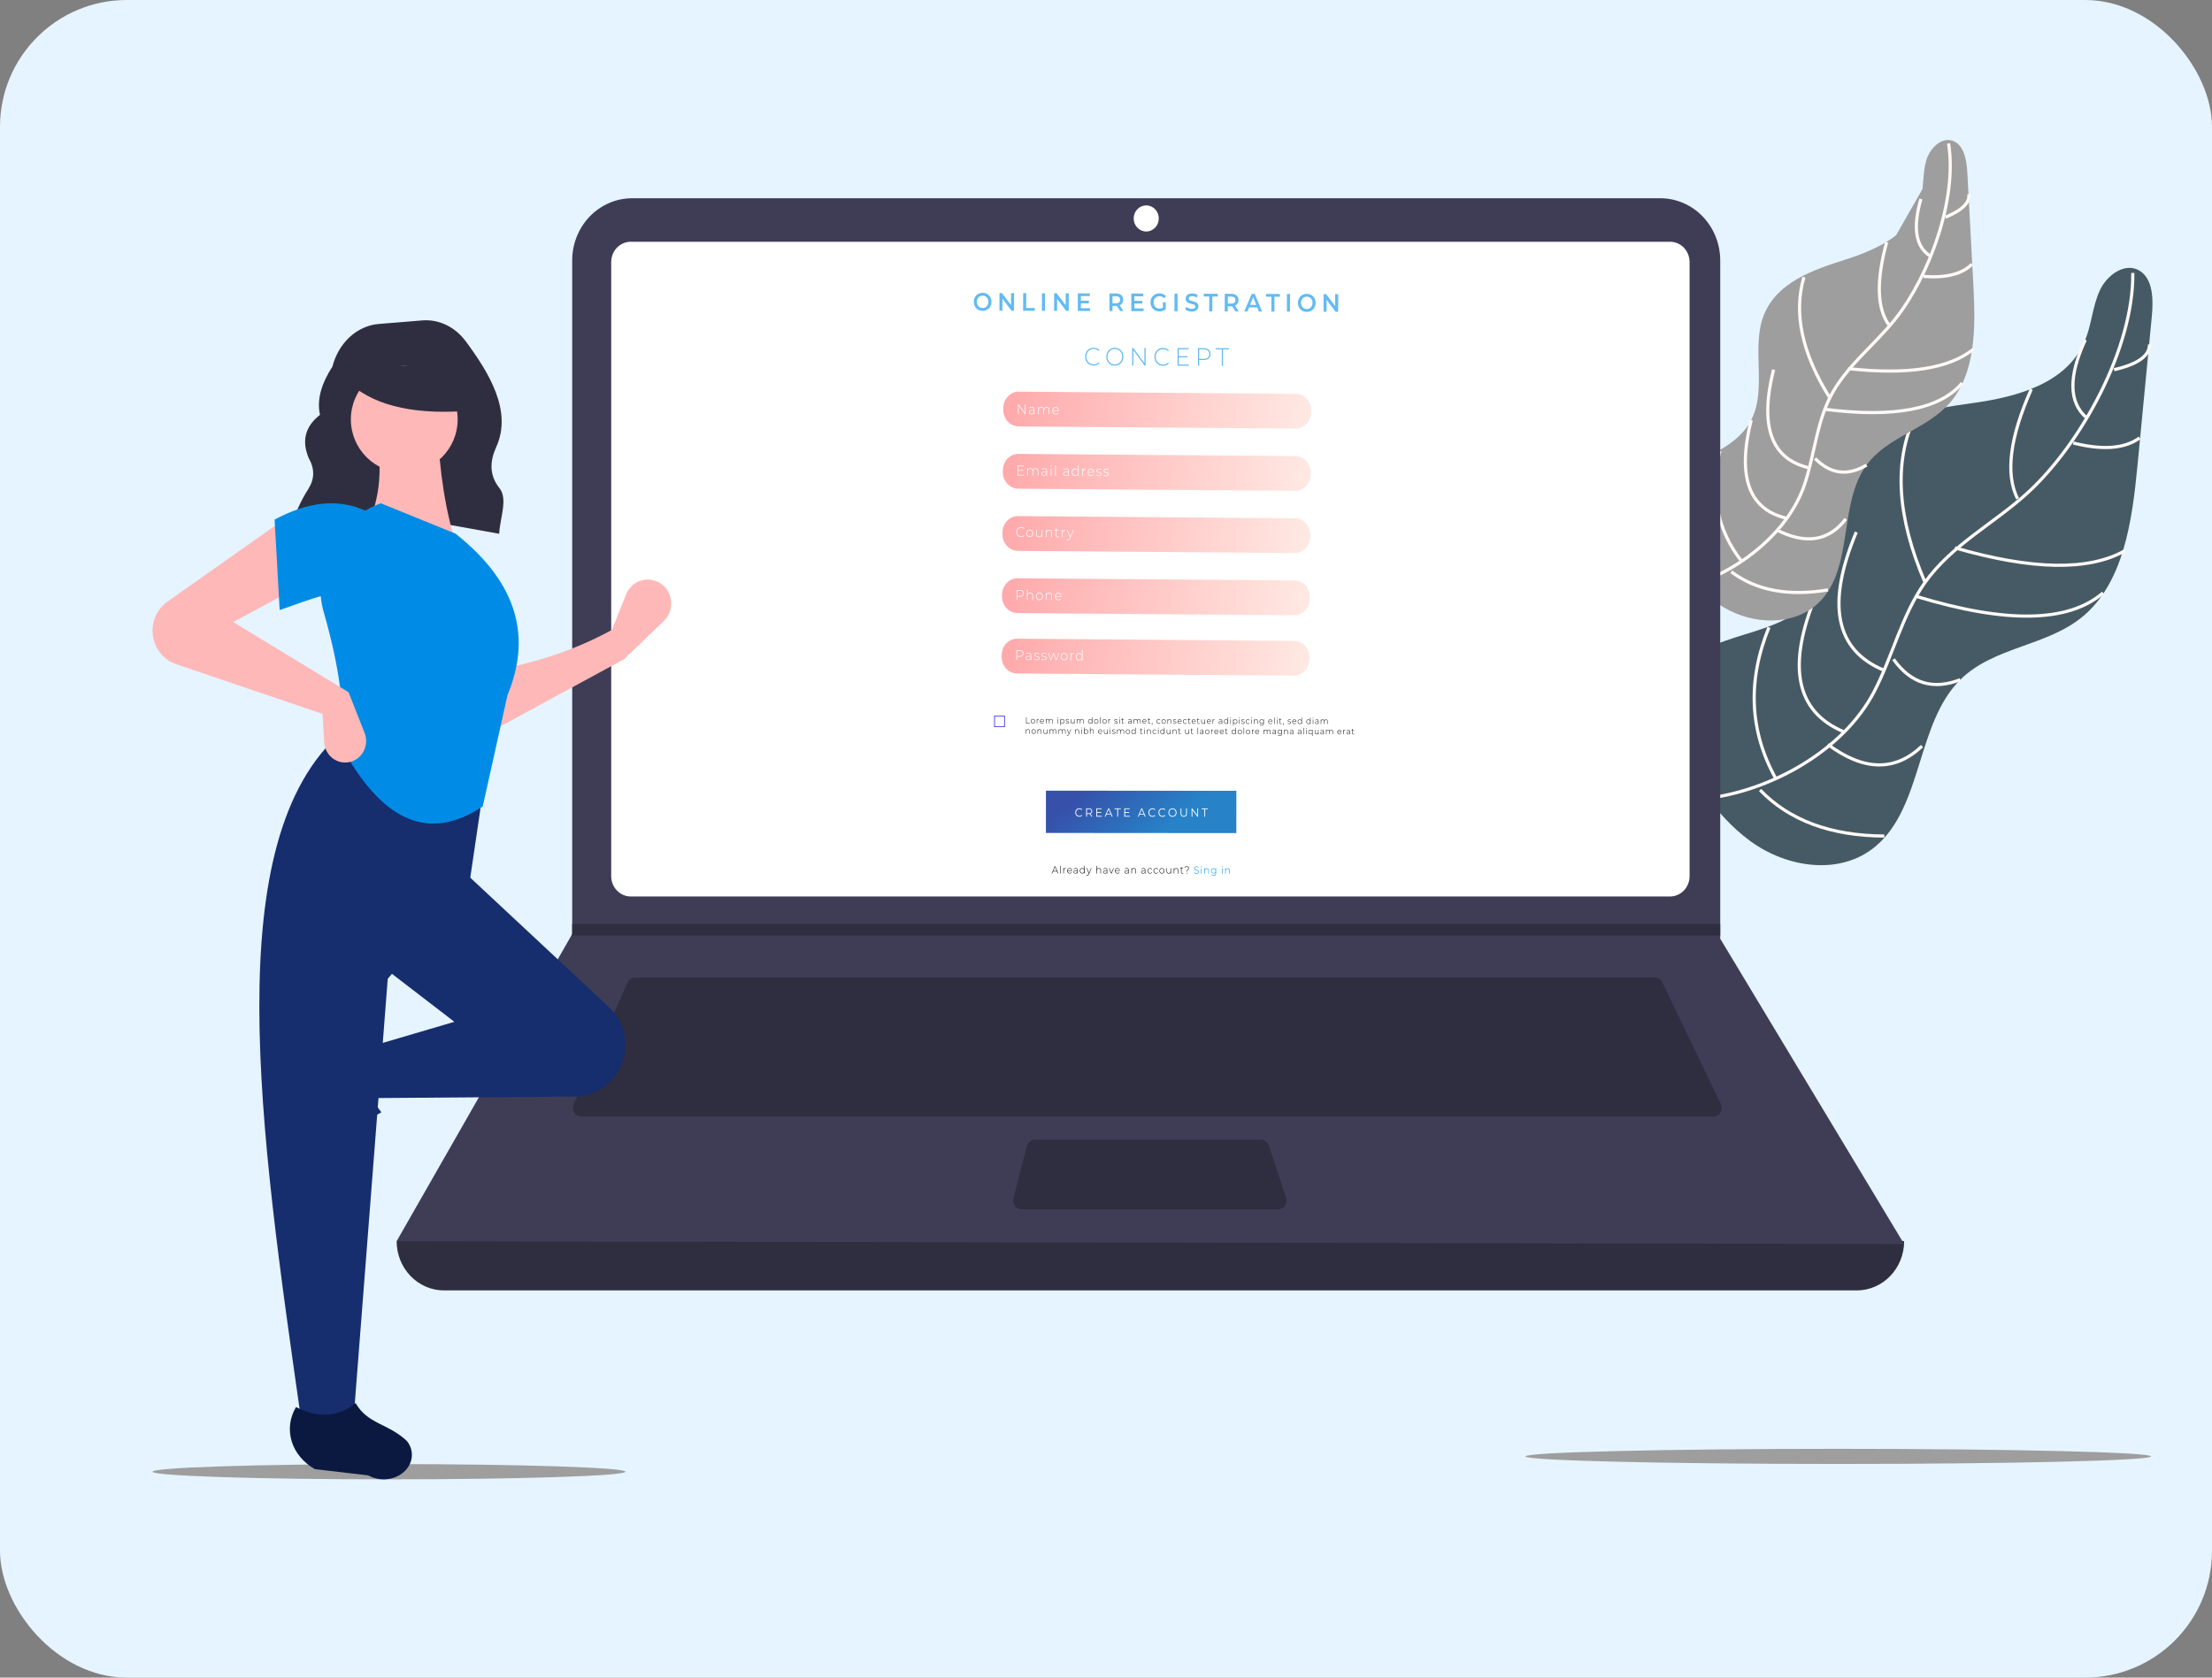 <svg width="145" height="110" viewBox="0 0 145 110" fill="none" xmlns="http://www.w3.org/2000/svg">
<rect x="0" y="0" width="145" height="110" fill="#808080" stroke="none"/>
<rect width="145" height="110" rx="8.313" fill="#E5F4FF"/>
<path d="M110.345 49.082C108.712 48.315 108.632 45.653 109.761 44.174C110.89 42.696 112.719 42.106 114.435 41.582C116.151 41.057 117.979 40.443 119.079 38.94C120.891 36.466 119.991 32.655 121.561 29.998C123.117 27.364 126.423 26.829 129.311 26.43C132.199 26.031 135.533 25.149 136.691 22.289C137.114 21.244 137.175 20.056 137.65 19.036C138.123 18.016 139.3 17.189 140.233 17.738C141.146 18.275 141.16 19.649 141.053 20.759C140.74 24.017 140.427 27.276 140.114 30.534C139.765 34.169 139.207 38.223 136.498 40.448C134.136 42.389 130.686 42.402 128.5 44.568C125.628 47.413 126.039 52.854 122.98 55.466C120.676 57.433 117.166 56.929 114.733 55.148C112.301 53.368 110.698 50.591 109.165 47.897" fill="#455A64"/>
<path d="M139.808 17.895C139.87 22.834 136.404 29.138 132.888 32.338C130.686 34.342 127.944 35.724 126.191 38.186C124.674 40.318 124.069 43.028 122.846 45.367C120.862 49.162 116.298 51.694 112.274 52.296" stroke="#FFF9F7" stroke-width="0.208"/>
<path d="M125.657 39.117C131.543 40.902 135.61 40.822 137.858 38.875" stroke="#FFF9F7" stroke-width="0.208"/>
<path d="M136.767 27.384C135.612 26.376 135.587 24.677 136.692 22.285" stroke="#FFF9F7" stroke-width="0.208"/>
<path d="M119.823 48.816C122.174 50.565 124.23 50.6 125.992 48.922" stroke="#FFF9F7" stroke-width="0.208"/>
<path d="M116.406 51.051C114.682 47.943 114.533 44.637 115.957 41.133" stroke="#FFF9F7" stroke-width="0.208"/>
<path d="M139.296 36.108C136.936 37.446 133.22 37.384 128.148 35.922" stroke="#FFF9F7" stroke-width="0.208"/>
<path d="M126.19 38.19C124.353 33.91 124.129 30.289 125.518 27.328" stroke="#FFF9F7" stroke-width="0.208"/>
<path d="M133.154 25.52C131.744 28.695 131.444 31.089 132.257 32.706" stroke="#FFF9F7" stroke-width="0.208"/>
<path d="M140.905 22.586C140.901 23.339 140.126 23.89 138.581 24.24" stroke="#FFF9F7" stroke-width="0.208"/>
<path d="M140.258 28.711C139.279 29.423 137.827 29.534 135.902 29.046" stroke="#FFF9F7" stroke-width="0.208"/>
<path d="M119.081 38.938C117.107 43.653 117.706 46.67 120.88 47.989" stroke="#FFF9F7" stroke-width="0.208"/>
<path d="M121.682 34.891C119.709 39.606 120.308 42.623 123.481 43.942" stroke="#FFF9F7" stroke-width="0.208"/>
<path d="M128.499 44.566C126.716 45.264 125.257 44.817 124.123 43.227" stroke="#FFF9F7" stroke-width="0.208"/>
<path d="M123.523 54.82C120.009 54.801 117.292 53.795 115.375 51.801" stroke="#FFF9F7" stroke-width="0.208"/>
<path d="M109.484 36.125C108.195 35.768 107.841 33.817 108.509 32.584C109.177 31.352 110.459 30.685 111.665 30.081C112.87 29.477 114.149 28.792 114.793 27.545C115.853 25.493 114.768 22.8 115.63 20.643C116.484 18.505 118.86 17.692 120.943 17.031C123.026 16.37 125.384 15.297 125.92 13.043C126.116 12.22 126.029 11.337 126.266 10.525C126.502 9.713 127.276 8.955 128.025 9.241C128.757 9.52 128.92 10.531 128.964 11.362C129.094 13.801 129.225 16.242 129.356 18.681C129.501 21.403 129.54 24.461 127.791 26.443C126.266 28.174 123.726 28.621 122.356 30.495C120.556 32.955 121.462 36.911 119.498 39.223C118.019 40.965 115.377 41.039 113.388 40.037C111.399 39.034 109.91 37.192 108.483 35.402" fill="#9E9E9E"/>
<path d="M127.73 9.405C128.323 13.036 126.469 18.12 124.233 20.923C122.834 22.679 120.967 24.046 119.949 26.082C119.067 27.845 118.923 29.918 118.281 31.797C117.24 34.844 114.159 37.289 111.262 38.243" fill="#9E9E9E"/>
<path d="M127.73 9.405C128.323 13.036 126.469 18.12 124.233 20.923C122.834 22.679 120.967 24.046 119.949 26.082C119.067 27.845 118.923 29.918 118.281 31.797C117.24 34.844 114.159 37.289 111.262 38.243" stroke="#FFF9F7" stroke-width="0.208"/>
<path d="M119.661 26.843C124.194 27.41 127.181 26.834 128.621 25.114L119.661 26.843Z" fill="#9E9E9E"/>
<path d="M119.661 26.843C124.194 27.41 127.181 26.834 128.621 25.114" stroke="#FFF9F7" stroke-width="0.208"/>
<path d="M126.539 16.792C125.577 16.196 125.371 14.947 125.919 13.046L126.539 16.792Z" fill="#9E9E9E"/>
<path d="M126.539 16.792C125.577 16.196 125.371 14.947 125.919 13.046" stroke="#FFF9F7" stroke-width="0.208"/>
<path d="M116.436 34.734C118.361 35.724 119.88 35.488 120.992 34.028L116.436 34.734Z" fill="#9E9E9E"/>
<path d="M116.436 34.734C118.361 35.724 119.88 35.488 120.992 34.028" stroke="#FFF9F7" stroke-width="0.208"/>
<path d="M114.17 36.81C112.555 34.739 112.079 32.323 112.739 29.561L114.17 36.81Z" fill="#9E9E9E"/>
<path d="M114.17 36.81C112.555 34.739 112.079 32.323 112.739 29.561" stroke="#FFF9F7" stroke-width="0.208"/>
<path d="M129.371 22.889C127.78 24.174 125.036 24.601 121.139 24.168L129.371 22.889Z" fill="#9E9E9E"/>
<path d="M129.371 22.889C127.78 24.174 125.036 24.601 121.139 24.168" stroke="#FFF9F7" stroke-width="0.208"/>
<path d="M119.949 26.091C118.121 23.172 117.555 20.533 118.25 18.175L119.949 26.091Z" fill="#9E9E9E"/>
<path d="M119.949 26.091C118.121 23.172 117.555 20.533 118.25 18.175" stroke="#FFF9F7" stroke-width="0.208"/>
<path d="M123.674 15.88C122.988 18.398 123.033 20.2 123.81 21.288L123.674 15.88Z" fill="#9E9E9E"/>
<path d="M123.674 15.88C122.988 18.398 123.033 20.2 123.81 21.288" stroke="#FFF9F7" stroke-width="0.208"/>
<path d="M129.057 12.728C129.138 13.283 128.628 13.787 127.529 14.242L129.057 12.728Z" fill="#9E9E9E"/>
<path d="M129.057 12.728C129.138 13.283 128.628 13.787 127.529 14.242" stroke="#FFF9F7" stroke-width="0.208"/>
<path d="M129.263 17.325C128.62 17.972 127.561 18.238 126.089 18.125L129.263 17.325Z" fill="#9E9E9E"/>
<path d="M129.263 17.325C128.62 17.972 127.561 18.238 126.089 18.125" stroke="#FFF9F7" stroke-width="0.208"/>
<path d="M114.794 27.543C113.863 31.267 114.639 33.414 117.123 33.982L114.794 27.543Z" fill="#9E9E9E"/>
<path d="M114.794 27.543C113.863 31.267 114.639 33.414 117.123 33.982" stroke="#FFF9F7" stroke-width="0.208"/>
<path d="M116.261 24.235C115.33 27.959 116.106 30.105 118.59 30.674L116.261 24.235Z" fill="#9E9E9E"/>
<path d="M116.261 24.235C115.33 27.959 116.106 30.105 118.59 30.674" stroke="#FFF9F7" stroke-width="0.208"/>
<path d="M122.358 30.493C121.12 31.234 119.995 31.09 118.982 30.062L122.358 30.493Z" fill="#9E9E9E"/>
<path d="M122.358 30.493C121.12 31.234 119.995 31.09 118.982 30.062" stroke="#FFF9F7" stroke-width="0.208"/>
<path d="M119.826 38.681C117.235 39.114 115.123 38.718 113.489 37.492L119.826 38.681Z" fill="#9E9E9E"/>
<path d="M119.826 38.681C117.235 39.114 115.123 38.718 113.489 37.492" stroke="#FFF9F7" stroke-width="0.208"/>
<path d="M25.5 97C34.06 97 41 96.776 41 96.5C41 96.224 34.06 96 25.5 96C16.94 96 10 96.224 10 96.5C10 96.776 16.94 97 25.5 97Z" fill="#9E9E9E"/>
<path d="M120.499 95.991C131.821 95.991 140.999 95.769 140.999 95.496C140.999 95.222 131.821 95 120.499 95C109.177 95 99.999 95.222 99.999 95.496C99.999 95.769 109.177 95.991 120.499 95.991Z" fill="#9E9E9E"/>
<path d="M19 34.859C22.964 32.932 27.901 34.153 32.723 35C32.767 33.974 33.311 32.725 32.742 32.009C32.05 31.14 32.113 30.226 32.53 29.307C33.595 26.956 32.069 24.456 30.528 22.376C30.181 21.909 29.742 21.541 29.247 21.304C28.752 21.067 28.216 20.966 27.68 21.01L24.826 21.243C24.132 21.3 23.469 21.598 22.927 22.096C22.384 22.596 21.988 23.272 21.791 24.035C21.11 25.094 20.745 26.151 20.975 27.201C19.954 27.999 19.782 28.961 20.241 30.046C20.63 30.729 20.626 31.394 20.224 32.04C19.695 32.864 19.29 33.784 19.026 34.76L19 34.859Z" fill="#2F2E41"/>
<path d="M121.714 84.612H29.105C28.282 84.612 27.492 84.272 26.91 83.666C26.327 83.061 26 82.239 26 81.383C59.571 77.326 92.51 77.326 124.819 81.383C124.819 82.239 124.492 83.061 123.91 83.666C123.328 84.272 122.538 84.612 121.714 84.612Z" fill="#2F2E41"/>
<path d="M124.819 81.573L26 81.383L37.453 61.343L37.508 61.248V17.082C37.508 16.546 37.609 16.015 37.806 15.52C38.004 15.025 38.293 14.575 38.657 14.195C39.022 13.816 39.455 13.516 39.931 13.311C40.407 13.105 40.917 13 41.433 13H108.838C109.354 13 109.864 13.105 110.341 13.311C110.817 13.516 111.25 13.816 111.614 14.195C111.979 14.575 112.268 15.025 112.465 15.52C112.662 16.015 112.764 16.546 112.764 17.082V61.552L124.819 81.573Z" fill="#3F3D56"/>
<path d="M41.344 15.852C41.005 15.852 40.68 15.992 40.44 16.241C40.201 16.491 40.066 16.829 40.065 17.181V57.451C40.066 57.804 40.201 58.142 40.44 58.391C40.68 58.64 41.005 58.781 41.344 58.781H109.476C109.815 58.781 110.14 58.64 110.38 58.391C110.62 58.142 110.755 57.804 110.755 57.451V17.181C110.755 16.829 110.62 16.491 110.38 16.241C110.14 15.992 109.815 15.852 109.476 15.852H41.344Z" fill="white"/>
<path d="M41.63 64.094C41.525 64.094 41.422 64.125 41.334 64.184C41.246 64.243 41.176 64.327 41.132 64.425L37.603 72.403C37.565 72.49 37.548 72.586 37.554 72.681C37.56 72.776 37.59 72.869 37.639 72.949C37.689 73.03 37.757 73.096 37.838 73.142C37.918 73.188 38.009 73.212 38.101 73.212H112.313C112.406 73.212 112.498 73.187 112.58 73.139C112.661 73.092 112.73 73.024 112.779 72.941C112.828 72.859 112.856 72.764 112.86 72.667C112.865 72.57 112.845 72.474 112.803 72.387L108.967 64.409C108.922 64.314 108.852 64.234 108.765 64.178C108.679 64.123 108.579 64.093 108.477 64.094H41.63Z" fill="#2F2E41"/>
<path d="M75.137 15.179C75.592 15.179 75.96 14.796 75.96 14.324C75.96 13.852 75.592 13.469 75.137 13.469C74.683 13.469 74.314 13.852 74.314 14.324C74.314 14.796 74.683 15.179 75.137 15.179Z" fill="white"/>
<path d="M67.841 74.731C67.721 74.731 67.604 74.772 67.508 74.848C67.413 74.924 67.344 75.031 67.312 75.152L66.427 78.571C66.405 78.656 66.402 78.744 66.419 78.83C66.435 78.916 66.47 78.997 66.521 79.066C66.572 79.136 66.638 79.192 66.714 79.231C66.789 79.269 66.872 79.289 66.956 79.289H83.791C83.878 79.289 83.964 79.268 84.042 79.226C84.12 79.184 84.186 79.124 84.237 79.05C84.288 78.976 84.321 78.891 84.333 78.8C84.346 78.711 84.337 78.619 84.308 78.533L83.17 75.114C83.133 75.002 83.063 74.905 82.97 74.836C82.878 74.767 82.766 74.731 82.653 74.731H67.841Z" fill="#2F2E41"/>
<path d="M112.764 60.582V61.342H37.453L37.51 61.247V60.582H112.764Z" fill="#2F2E41"/>
<path d="M40.895 43.23L32.111 48L32 44.025C34.867 43.537 37.594 42.685 40.117 41.3L41.035 38.982C41.135 38.729 41.298 38.508 41.507 38.339C41.717 38.17 41.965 38.059 42.229 38.018C42.493 37.977 42.763 38.007 43.012 38.104C43.261 38.201 43.481 38.363 43.65 38.574C43.898 38.882 44.022 39.275 43.997 39.673C43.972 40.071 43.799 40.444 43.515 40.717L40.895 43.23Z" fill="#FFB8B8"/>
<path d="M19.053 74.757C18.997 74.527 18.985 74.287 19.018 74.051C19.051 73.816 19.128 73.591 19.245 73.392L20.931 70.497C21.33 69.812 21.942 69.317 22.649 69.109C23.355 68.901 24.106 68.993 24.755 69.369C24.046 70.718 24.145 71.902 25 72.93C23.673 73.655 22.446 74.59 21.358 75.707C21.16 75.858 20.932 75.954 20.693 75.987C20.455 76.02 20.212 75.989 19.987 75.896C19.761 75.803 19.559 75.651 19.396 75.453C19.234 75.255 19.116 75.016 19.053 74.757Z" fill="#162D6E"/>
<path d="M40.519 70.258C40.221 70.755 39.8 71.168 39.297 71.455C38.794 71.743 38.226 71.896 37.647 71.901L24.567 72L24 68.704L29.786 67L24.908 63.25L30.24 57L39.925 66.041C40.491 66.57 40.859 67.277 40.967 68.044C41.075 68.812 40.917 69.593 40.519 70.258Z" fill="#162D6E"/>
<path d="M23.206 92.679L19.727 93C17.022 74.069 14.268 55.086 22.404 48L32 49.595L30.773 57.911L25.417 64.177L23.206 92.679Z" fill="#162D6E"/>
<path d="M25.636 96.943C25.384 97.003 25.12 97.016 24.862 96.981C24.604 96.945 24.357 96.863 24.138 96.74L20.642 96.332C19.891 95.907 19.349 95.255 19.12 94.503C18.891 93.751 18.992 92.952 19.404 92.261C20.885 93.015 22.184 92.91 23.312 92C24.11 93.397 25.424 93.312 26.678 94.489C26.845 94.7 26.95 94.943 26.986 95.197C27.022 95.451 26.988 95.709 26.886 95.949C26.784 96.189 26.617 96.405 26.4 96.578C26.182 96.751 25.921 96.876 25.636 96.943Z" fill="#0B1941"/>
<path d="M30 36L24 34.609C24.997 32.638 25.079 30.445 24.6 28.116L28.68 28C28.808 30.896 29.195 33.602 30 36Z" fill="#FFB8B8"/>
<path d="M31.644 52.879C27.506 55.617 24.582 52.973 22.35 48.894C22.66 46.398 22.158 43.411 21.228 40.165C20.815 38.733 20.969 37.203 21.661 35.877C22.353 34.55 23.532 33.524 24.965 33L29.855 34.987C34.006 38.272 34.823 41.83 33.266 45.583L31.644 52.879Z" fill="#008CE6"/>
<path d="M19.549 38.489L15.292 40.788L22.848 45.386L23.899 48.053C23.969 48.231 24.004 48.422 24 48.614C23.996 48.807 23.954 48.996 23.877 49.171C23.799 49.346 23.688 49.502 23.55 49.632C23.412 49.761 23.25 49.86 23.073 49.923C22.872 49.994 22.658 50.016 22.448 49.988C22.237 49.96 22.036 49.882 21.859 49.761C21.683 49.639 21.536 49.477 21.431 49.288C21.325 49.098 21.264 48.886 21.252 48.668L21.145 46.809L11.542 43.549C11.218 43.439 10.923 43.255 10.679 43.01C10.435 42.766 10.248 42.467 10.133 42.137C9.965 41.657 9.956 41.132 10.108 40.646C10.261 40.16 10.566 39.739 10.975 39.45L18.698 34L19.549 38.489Z" fill="#FFB8B8"/>
<path d="M24 39.217C22.146 38.399 20.461 39.287 18.333 40L18 34.069C20.113 32.935 22.127 32.63 24 33.51L24 39.217Z" fill="#008CE6"/>
<path d="M26.5 31C28.433 31 30 29.433 30 27.5C30 25.567 28.433 24 26.5 24C24.567 24 23 25.567 23 27.5C23 29.433 24.567 31 26.5 31Z" fill="#FFB8B8"/>
<path d="M31 26.912C27.443 27.227 24.732 26.702 23 25.205V24H30.698L31 26.912Z" fill="#2F2E41"/>
<path d="M84.926 28.102L66.773 27.96C66.213 27.955 65.763 27.467 65.767 26.868L65.768 26.756C65.772 26.157 66.229 25.676 66.788 25.68L84.942 25.823C85.501 25.827 85.951 26.316 85.947 26.914L85.946 27.026C85.942 27.625 85.486 28.107 84.926 28.102Z" fill="url(#paint0_linear)"/>
<path d="M84.898 32.185L66.744 32.043C66.185 32.038 65.735 31.549 65.739 30.951L65.74 30.838C65.744 30.239 66.2 29.758 66.76 29.762L84.914 29.905C85.473 29.909 85.923 30.398 85.918 30.996L85.918 31.109C85.913 31.708 85.457 32.189 84.898 32.185Z" fill="url(#paint1_linear)"/>
<path d="M84.873 36.262L66.719 36.12C66.16 36.115 65.71 35.627 65.714 35.028L65.714 34.916C65.719 34.318 66.176 33.836 66.734 33.84L84.888 33.983C85.447 33.987 85.897 34.476 85.893 35.074L85.892 35.187C85.888 35.785 85.432 36.267 84.873 36.262Z" fill="url(#paint2_linear)"/>
<path d="M84.844 40.341L66.69 40.199C66.131 40.194 65.681 39.705 65.685 39.107L65.686 38.995C65.69 38.396 66.147 37.914 66.706 37.918L84.86 38.061C85.418 38.065 85.868 38.554 85.865 39.153L85.864 39.265C85.86 39.864 85.403 40.346 84.844 40.341Z" fill="url(#paint3_linear)"/>
<path d="M84.818 44.301L66.664 44.159C66.105 44.155 65.655 43.666 65.659 43.068L65.66 42.955C65.664 42.357 66.121 41.875 66.68 41.879L84.834 42.022C85.393 42.026 85.843 42.515 85.838 43.113L85.838 43.225C85.834 43.824 85.377 44.306 84.818 44.301Z" fill="url(#paint4_linear)"/>
<path d="M67.184 26.513L67.181 27.072L66.775 26.51L66.737 26.51L66.733 27.154L66.777 27.154L66.781 26.595L67.188 27.157L67.224 27.157L67.228 26.513L67.184 26.513ZM67.639 26.677C67.569 26.676 67.504 26.702 67.459 26.743L67.48 26.777C67.517 26.741 67.573 26.717 67.635 26.717C67.723 26.718 67.768 26.766 67.768 26.855L67.768 26.894L67.614 26.893C67.489 26.892 67.445 26.953 67.445 27.026C67.444 27.108 67.505 27.163 67.606 27.164C67.684 27.165 67.739 27.131 67.768 27.076L67.767 27.162L67.809 27.162L67.811 26.858C67.812 26.739 67.75 26.678 67.639 26.677ZM67.612 27.126C67.532 27.126 67.487 27.087 67.488 27.024C67.488 26.969 67.521 26.928 67.614 26.929L67.767 26.93L67.766 27.02C67.74 27.089 67.687 27.127 67.612 27.126ZM68.613 26.685C68.526 26.684 68.46 26.729 68.43 26.799C68.407 26.723 68.348 26.683 68.267 26.681C68.186 26.681 68.124 26.72 68.094 26.787L68.095 26.684L68.054 26.684L68.05 27.164L68.093 27.165L68.095 26.909C68.096 26.795 68.159 26.723 68.261 26.723C68.348 26.724 68.401 26.782 68.4 26.89L68.398 27.167L68.441 27.167L68.443 26.912C68.444 26.797 68.507 26.725 68.608 26.726C68.696 26.727 68.748 26.784 68.747 26.893L68.746 27.169L68.789 27.17L68.79 26.889C68.791 26.755 68.721 26.685 68.613 26.685ZM69.413 26.933C69.414 26.791 69.323 26.69 69.2 26.689C69.077 26.688 68.984 26.788 68.984 26.931C68.983 27.074 69.078 27.176 69.213 27.177C69.282 27.177 69.344 27.151 69.383 27.1L69.359 27.07C69.324 27.114 69.271 27.136 69.215 27.136C69.107 27.135 69.029 27.057 69.026 26.943L69.412 26.946C69.412 26.941 69.413 26.937 69.413 26.933ZM69.2 26.73C69.296 26.73 69.365 26.806 69.371 26.909L69.027 26.907C69.034 26.802 69.105 26.729 69.2 26.73Z" fill="white"/>
<path d="M66.749 31.133L66.751 30.868L67.071 30.871L67.072 30.829L66.751 30.827L66.753 30.573L67.111 30.576L67.112 30.533L66.71 30.53L66.705 31.174L67.12 31.177L67.12 31.135L66.749 31.133ZM67.893 30.7C67.806 30.699 67.74 30.745 67.71 30.814C67.687 30.738 67.627 30.698 67.547 30.697C67.465 30.697 67.404 30.735 67.374 30.802L67.375 30.699L67.334 30.699L67.331 31.179L67.374 31.18L67.375 30.924C67.376 30.81 67.44 30.738 67.541 30.739C67.629 30.739 67.68 30.796 67.68 30.905L67.678 31.182L67.721 31.183L67.722 30.927C67.723 30.812 67.787 30.741 67.888 30.741C67.976 30.742 68.027 30.799 68.027 30.907L68.025 31.184L68.068 31.185L68.07 30.904C68.071 30.77 68.001 30.7 67.893 30.7ZM68.464 30.704C68.394 30.704 68.329 30.729 68.284 30.771L68.305 30.804C68.342 30.768 68.398 30.744 68.46 30.744C68.548 30.745 68.593 30.793 68.593 30.883L68.592 30.922L68.439 30.921C68.314 30.919 68.27 30.98 68.27 31.053C68.269 31.135 68.33 31.191 68.43 31.191C68.509 31.192 68.564 31.159 68.593 31.103L68.592 31.189L68.633 31.189L68.635 30.885C68.636 30.766 68.575 30.705 68.464 30.704ZM68.437 31.154C68.358 31.153 68.312 31.114 68.313 31.052C68.314 30.996 68.346 30.956 68.439 30.956L68.592 30.957L68.592 31.047C68.565 31.116 68.513 31.155 68.437 31.154ZM68.9 30.595C68.92 30.595 68.936 30.578 68.936 30.557C68.936 30.537 68.921 30.52 68.901 30.52C68.881 30.52 68.865 30.537 68.865 30.558C68.865 30.578 68.88 30.594 68.9 30.595ZM68.875 31.192L68.918 31.192L68.921 30.711L68.878 30.711L68.875 31.192ZM69.164 31.194L69.207 31.194L69.211 30.511L69.168 30.511L69.164 31.194ZM69.892 30.715C69.823 30.715 69.757 30.74 69.712 30.782L69.733 30.815C69.77 30.779 69.827 30.755 69.888 30.756C69.976 30.756 70.021 30.804 70.021 30.894L70.02 30.933L69.867 30.932C69.742 30.931 69.698 30.991 69.698 31.064C69.697 31.146 69.758 31.202 69.859 31.202C69.937 31.203 69.993 31.17 70.021 31.114L70.02 31.201L70.061 31.201L70.064 30.896C70.064 30.777 70.003 30.716 69.892 30.715ZM69.865 31.165C69.786 31.164 69.74 31.126 69.741 31.063C69.742 31.007 69.774 30.967 69.867 30.968L70.02 30.969L70.02 31.058C69.994 31.127 69.941 31.166 69.865 31.165ZM70.665 30.523L70.663 30.836C70.627 30.764 70.56 30.72 70.48 30.72C70.353 30.719 70.257 30.818 70.256 30.962C70.255 31.105 70.35 31.206 70.477 31.208C70.557 31.208 70.625 31.166 70.661 31.092L70.66 31.206L70.703 31.206L70.707 30.523L70.665 30.523ZM70.479 31.166C70.377 31.165 70.299 31.083 70.301 30.962C70.301 30.842 70.379 30.761 70.482 30.761C70.585 30.762 70.662 30.845 70.662 30.965C70.661 31.086 70.582 31.167 70.479 31.166ZM70.992 30.833L70.993 30.728L70.952 30.727L70.948 31.208L70.991 31.208L70.993 30.958C70.994 30.839 71.053 30.768 71.153 30.77C71.157 30.77 71.161 30.77 71.164 30.771L71.164 30.725C71.08 30.724 71.02 30.763 70.992 30.833ZM71.721 30.971C71.722 30.829 71.632 30.729 71.508 30.728C71.386 30.727 71.293 30.828 71.292 30.97C71.291 31.113 71.386 31.215 71.522 31.216C71.59 31.216 71.652 31.19 71.691 31.139L71.667 31.108C71.632 31.153 71.579 31.175 71.523 31.174C71.415 31.173 71.338 31.096 71.334 30.982L71.72 30.984C71.72 30.98 71.721 30.975 71.721 30.971ZM71.508 30.769C71.604 30.769 71.674 30.844 71.679 30.948L71.335 30.945C71.343 30.841 71.413 30.768 71.508 30.769ZM72.031 31.22C72.145 31.22 72.208 31.168 72.209 31.09C72.21 30.907 71.912 31.006 71.913 30.862C71.913 30.81 71.952 30.772 72.04 30.772C72.088 30.773 72.137 30.787 72.174 30.817L72.194 30.78C72.159 30.752 72.097 30.733 72.041 30.732C71.927 30.731 71.87 30.79 71.87 30.863C71.868 31.051 72.167 30.95 72.166 31.09C72.165 31.145 72.127 31.18 72.033 31.179C71.966 31.179 71.906 31.151 71.871 31.12L71.851 31.156C71.886 31.192 71.957 31.219 72.031 31.22ZM72.505 31.223C72.62 31.225 72.683 31.171 72.684 31.093C72.684 30.91 72.386 31.01 72.388 30.866C72.388 30.814 72.427 30.776 72.514 30.777C72.563 30.777 72.612 30.791 72.649 30.821L72.67 30.784C72.634 30.755 72.573 30.736 72.516 30.736C72.403 30.735 72.345 30.793 72.344 30.866C72.343 31.055 72.642 30.954 72.641 31.094C72.641 31.148 72.602 31.184 72.508 31.183C72.441 31.182 72.381 31.155 72.347 31.124L72.326 31.161C72.362 31.196 72.432 31.223 72.505 31.223Z" fill="white"/>
<path d="M66.933 35.214C67.018 35.215 67.095 35.185 67.148 35.125L67.121 35.095C67.068 35.149 67.005 35.171 66.935 35.171C66.781 35.17 66.666 35.047 66.667 34.885C66.668 34.723 66.785 34.603 66.939 34.604C67.009 34.605 67.072 34.627 67.123 34.682L67.151 34.652C67.099 34.591 67.023 34.562 66.938 34.561C66.759 34.559 66.624 34.697 66.624 34.885C66.622 35.073 66.754 35.213 66.933 35.214ZM67.499 35.218C67.628 35.219 67.724 35.118 67.726 34.976C67.727 34.833 67.632 34.731 67.502 34.73C67.374 34.729 67.278 34.829 67.277 34.972C67.276 35.115 67.371 35.216 67.499 35.218ZM67.5 35.176C67.397 35.175 67.32 35.093 67.32 34.972C67.322 34.852 67.4 34.771 67.502 34.771C67.605 34.772 67.683 34.855 67.681 34.975C67.681 35.096 67.603 35.177 67.5 35.176ZM68.274 34.739L68.273 34.995C68.272 35.109 68.208 35.182 68.107 35.181C68.013 35.18 67.96 35.123 67.96 35.014L67.962 34.737L67.919 34.737L67.918 35.017C67.917 35.152 67.989 35.221 68.104 35.222C68.183 35.223 68.244 35.184 68.274 35.117L68.273 35.22L68.314 35.22L68.317 34.74L68.274 34.739ZM68.783 34.74C68.698 34.739 68.635 34.78 68.605 34.846L68.605 34.743L68.564 34.742L68.561 35.222L68.604 35.223L68.606 34.967C68.606 34.853 68.671 34.781 68.777 34.782C68.868 34.782 68.922 34.84 68.921 34.948L68.919 35.225L68.962 35.225L68.964 34.945C68.965 34.81 68.892 34.741 68.783 34.74ZM69.408 35.167C69.391 35.184 69.365 35.193 69.339 35.192C69.283 35.192 69.256 35.158 69.256 35.096L69.258 34.787L69.4 34.788L69.401 34.748L69.258 34.748L69.259 34.643L69.216 34.642L69.216 34.747L69.133 34.746L69.132 34.786L69.215 34.787L69.213 35.1C69.213 35.181 69.255 35.232 69.334 35.232C69.368 35.232 69.404 35.221 69.426 35.199L69.408 35.167ZM69.654 34.856L69.654 34.751L69.614 34.75L69.61 35.231L69.653 35.231L69.654 34.98C69.655 34.861 69.715 34.791 69.815 34.793C69.818 34.792 69.822 34.794 69.826 34.794L69.826 34.748C69.741 34.747 69.682 34.786 69.654 34.856ZM70.346 34.756L70.163 35.184L69.986 34.753L69.941 34.753L70.14 35.233L70.115 35.291C70.087 35.356 70.057 35.375 70.016 35.375C69.982 35.375 69.955 35.363 69.932 35.337L69.911 35.372C69.936 35.4 69.974 35.416 70.015 35.416C70.074 35.416 70.118 35.388 70.155 35.3L70.389 34.756L70.346 34.756Z" fill="white"/>
<path d="M66.87 38.689L66.654 38.687L66.65 39.331L66.694 39.332L66.695 39.121L66.867 39.122C67.019 39.124 67.11 39.043 67.111 38.908C67.112 38.772 67.021 38.691 66.87 38.689ZM66.868 39.08L66.695 39.079L66.698 38.73L66.87 38.731C66.999 38.732 67.067 38.797 67.067 38.908C67.066 39.018 66.996 39.081 66.868 39.08ZM67.538 38.854C67.454 38.854 67.392 38.892 67.361 38.957L67.363 38.654L67.32 38.654L67.316 39.337L67.359 39.337L67.36 39.081C67.361 38.967 67.426 38.895 67.532 38.896C67.623 38.896 67.677 38.954 67.676 39.063L67.675 39.339L67.718 39.34L67.719 39.059C67.72 38.925 67.648 38.856 67.538 38.854ZM68.135 39.347C68.264 39.348 68.361 39.248 68.361 39.105C68.363 38.962 68.268 38.86 68.138 38.859C68.01 38.859 67.913 38.958 67.913 39.101C67.911 39.244 68.006 39.346 68.135 39.347ZM68.136 39.306C68.032 39.304 67.956 39.222 67.956 39.102C67.957 38.981 68.035 38.9 68.138 38.9C68.242 38.901 68.318 38.984 68.318 39.104C68.317 39.225 68.239 39.306 68.136 39.306ZM68.78 38.864C68.695 38.864 68.632 38.904 68.601 38.971L68.602 38.867L68.561 38.866L68.558 39.347L68.601 39.347L68.602 39.091C68.603 38.977 68.668 38.905 68.774 38.905C68.865 38.907 68.919 38.964 68.918 39.072L68.917 39.349L68.96 39.349L68.962 39.069C68.962 38.935 68.89 38.865 68.78 38.864ZM69.584 39.113C69.585 38.97 69.495 38.87 69.371 38.869C69.248 38.868 69.155 38.969 69.155 39.111C69.154 39.254 69.249 39.356 69.384 39.357C69.453 39.357 69.514 39.331 69.554 39.28L69.53 39.249C69.495 39.294 69.442 39.316 69.386 39.315C69.278 39.315 69.201 39.237 69.197 39.123L69.583 39.126C69.583 39.121 69.584 39.117 69.584 39.113ZM69.371 38.909C69.467 38.91 69.536 38.986 69.542 39.089L69.198 39.087C69.205 38.982 69.276 38.909 69.371 38.909Z" fill="white"/>
<path d="M66.843 42.63L66.628 42.629L66.623 43.273L66.668 43.273L66.669 43.062L66.84 43.063C66.992 43.064 67.083 42.985 67.084 42.849C67.086 42.713 66.995 42.631 66.843 42.63ZM66.841 43.021L66.669 43.02L66.671 42.671L66.843 42.673C66.972 42.674 67.041 42.737 67.04 42.849C67.039 42.959 66.969 43.022 66.841 43.021ZM67.43 42.795C67.361 42.794 67.295 42.82 67.25 42.862L67.271 42.895C67.308 42.859 67.365 42.835 67.426 42.835C67.514 42.836 67.559 42.884 67.559 42.973L67.558 43.012L67.405 43.011C67.28 43.01 67.236 43.071 67.237 43.144C67.236 43.226 67.296 43.282 67.397 43.282C67.475 43.283 67.531 43.249 67.559 43.194L67.558 43.28L67.599 43.28L67.602 42.976C67.602 42.857 67.541 42.796 67.43 42.795ZM67.403 43.245C67.324 43.244 67.279 43.205 67.279 43.142C67.28 43.087 67.312 43.046 67.405 43.047L67.558 43.048L67.558 43.138C67.531 43.207 67.479 43.245 67.403 43.245ZM67.955 43.287C68.069 43.287 68.132 43.235 68.133 43.157C68.134 42.973 67.836 43.073 67.837 42.928C67.837 42.877 67.876 42.839 67.964 42.839C68.012 42.84 68.061 42.854 68.098 42.884L68.118 42.847C68.083 42.819 68.021 42.8 67.965 42.799C67.851 42.798 67.794 42.856 67.794 42.929C67.793 43.118 68.091 43.017 68.09 43.157C68.089 43.212 68.051 43.247 67.957 43.246C67.89 43.246 67.83 43.218 67.795 43.187L67.775 43.223C67.81 43.259 67.881 43.286 67.955 43.287ZM68.43 43.29C68.544 43.291 68.607 43.238 68.608 43.16C68.609 42.977 68.311 43.077 68.312 42.932C68.312 42.881 68.351 42.843 68.439 42.844C68.487 42.844 68.536 42.858 68.573 42.888L68.594 42.851C68.558 42.822 68.497 42.803 68.44 42.803C68.327 42.802 68.269 42.86 68.269 42.933C68.267 43.122 68.566 43.021 68.565 43.161C68.565 43.215 68.526 43.251 68.432 43.25C68.365 43.249 68.305 43.222 68.271 43.191L68.25 43.227C68.286 43.263 68.356 43.29 68.43 43.29ZM69.388 42.814L69.234 43.24L69.085 42.812L69.048 42.812L68.891 43.238L68.745 42.809L68.704 42.808L68.871 43.29L68.91 43.29L69.065 42.875L69.213 43.293L69.254 43.293L69.428 42.814L69.388 42.814ZM69.751 43.301C69.879 43.302 69.975 43.201 69.976 43.059C69.978 42.916 69.883 42.814 69.754 42.813C69.625 42.812 69.529 42.913 69.528 43.055C69.527 43.197 69.622 43.299 69.751 43.301ZM69.751 43.259C69.648 43.258 69.571 43.176 69.572 43.055C69.573 42.935 69.65 42.854 69.753 42.855C69.857 42.855 69.934 42.938 69.933 43.058C69.932 43.179 69.854 43.26 69.751 43.259ZM70.216 42.925L70.217 42.821L70.176 42.82L70.172 43.3L70.215 43.301L70.218 43.05C70.218 42.932 70.278 42.861 70.377 42.862C70.381 42.862 70.385 42.864 70.388 42.863L70.388 42.818C70.304 42.818 70.244 42.856 70.216 42.925ZM70.924 42.624L70.922 42.937C70.886 42.864 70.82 42.821 70.74 42.821C70.613 42.82 70.517 42.919 70.516 43.063C70.515 43.206 70.61 43.307 70.736 43.309C70.817 43.309 70.885 43.267 70.921 43.193L70.92 43.306L70.962 43.307L70.967 42.624L70.924 42.624ZM70.739 43.267C70.636 43.266 70.559 43.184 70.56 43.063C70.561 42.943 70.639 42.862 70.742 42.862C70.845 42.863 70.922 42.946 70.921 43.066C70.92 43.187 70.842 43.268 70.739 43.267Z" fill="white"/>
<path d="M64.412 20.384C64.746 20.385 64.993 20.135 64.994 19.793C64.995 19.45 64.749 19.198 64.415 19.198C64.081 19.196 63.834 19.448 63.833 19.789C63.833 20.13 64.078 20.383 64.412 20.384ZM64.413 20.197C64.195 20.195 64.034 20.026 64.035 19.79C64.035 19.554 64.198 19.384 64.415 19.386C64.632 19.386 64.793 19.556 64.792 19.792C64.791 20.027 64.63 20.197 64.413 20.197ZM66.275 19.22L66.273 20.001L65.681 19.218L65.516 19.218L65.513 20.371L65.711 20.372L65.714 19.591L66.306 20.374L66.471 20.374L66.474 19.221L66.275 19.22ZM67.067 20.376L67.831 20.379L67.832 20.197L67.268 20.195L67.271 19.223L67.071 19.222L67.067 20.376ZM68.298 20.38L68.498 20.381L68.501 19.227L68.301 19.227L68.298 20.38ZM69.859 19.232L69.857 20.013L69.265 19.23L69.1 19.229L69.097 20.383L69.295 20.384L69.298 19.602L69.89 20.385L70.055 20.386L70.058 19.232L69.859 19.232ZM70.852 20.209L70.853 19.89L71.374 19.893L71.374 19.716L70.853 19.714L70.855 19.414L71.441 19.416L71.442 19.236L70.654 19.234L70.651 20.387L71.46 20.39L71.46 20.21L70.852 20.209ZM73.644 20.397L73.397 20.017C73.544 19.957 73.627 19.829 73.628 19.654C73.629 19.399 73.453 19.243 73.17 19.242L72.727 19.241L72.724 20.395L72.924 20.395L72.925 20.059L73.168 20.06C73.182 20.06 73.196 20.059 73.21 20.058L73.429 20.396L73.644 20.397ZM73.426 19.653C73.426 19.799 73.335 19.884 73.159 19.883L72.925 19.883L72.927 19.422L73.16 19.423C73.336 19.424 73.427 19.508 73.426 19.653ZM74.358 20.22L74.359 19.901L74.879 19.904L74.879 19.727L74.359 19.725L74.359 19.425L74.946 19.427L74.947 19.248L74.16 19.245L74.157 20.399L74.965 20.401L74.966 20.222L74.358 20.22ZM76.228 20.175C76.159 20.217 76.083 20.234 76.006 20.233C75.779 20.233 75.618 20.061 75.618 19.827C75.619 19.588 75.781 19.422 76.01 19.422C76.125 19.423 76.222 19.464 76.307 19.555L76.433 19.424C76.332 19.3 76.181 19.235 76.001 19.235C75.665 19.233 75.418 19.482 75.417 19.826C75.416 20.171 75.661 20.42 75.995 20.421C76.147 20.421 76.304 20.372 76.418 20.276L76.418 19.816L76.229 19.815L76.228 20.175ZM76.988 20.408L77.188 20.408L77.191 19.255L76.991 19.254L76.988 20.408ZM78.121 20.428C78.416 20.429 78.557 20.271 78.558 20.086C78.559 19.663 77.92 19.821 77.921 19.575C77.921 19.488 77.989 19.419 78.155 19.42C78.249 19.419 78.355 19.45 78.452 19.511L78.515 19.345C78.421 19.278 78.286 19.242 78.157 19.241C77.861 19.241 77.722 19.398 77.722 19.585C77.721 20.013 78.361 19.852 78.361 20.101C78.36 20.186 78.29 20.25 78.121 20.25C77.989 20.25 77.853 20.196 77.766 20.122L77.696 20.288C77.785 20.37 77.954 20.427 78.121 20.428ZM79.266 20.415L79.467 20.416L79.47 19.444L79.827 19.444L79.827 19.264L78.913 19.26L78.912 19.442L79.269 19.443L79.266 20.415ZM81.203 20.422L80.956 20.042C81.103 19.981 81.186 19.853 81.187 19.678C81.188 19.423 81.012 19.267 80.729 19.267L80.286 19.265L80.282 20.419L80.483 20.419L80.484 20.083L80.727 20.084C80.74 20.084 80.754 20.084 80.769 20.082L80.988 20.421L81.203 20.422ZM80.985 19.677C80.984 19.823 80.894 19.908 80.718 19.907L80.484 19.907L80.486 19.447L80.719 19.447C80.895 19.448 80.986 19.532 80.985 19.677ZM82.523 20.425L82.732 20.426L82.249 19.271L82.052 19.27L81.564 20.423L81.77 20.424L81.877 20.156L82.416 20.158L82.523 20.425ZM81.945 19.989L82.148 19.485L82.35 19.99L81.945 19.989ZM83.341 20.428L83.542 20.429L83.544 19.456L83.901 19.458L83.902 19.276L82.987 19.274L82.987 19.454L83.344 19.456L83.341 20.428ZM84.357 20.431L84.558 20.432L84.561 19.279L84.361 19.278L84.357 20.431ZM85.66 20.452C85.994 20.453 86.241 20.203 86.242 19.86C86.243 19.518 85.998 19.266 85.663 19.266C85.329 19.264 85.082 19.516 85.081 19.857C85.08 20.198 85.326 20.451 85.66 20.452ZM85.66 20.264C85.443 20.263 85.282 20.093 85.283 19.858C85.284 19.622 85.446 19.452 85.663 19.453C85.88 19.454 86.041 19.624 86.04 19.86C86.04 20.095 85.877 20.265 85.66 20.264ZM87.523 19.288L87.521 20.069L86.928 19.286L86.764 19.285L86.761 20.439L86.959 20.439L86.961 19.659L87.553 20.442L87.718 20.442L87.721 19.289L87.523 19.288ZM71.689 23.969C71.841 23.97 71.978 23.916 72.072 23.81L72.023 23.755C71.93 23.852 71.818 23.893 71.692 23.892C71.416 23.891 71.209 23.674 71.21 23.383C71.21 23.093 71.419 22.876 71.694 22.877C71.821 22.878 71.933 22.917 72.025 23.015L72.075 22.961C71.981 22.854 71.844 22.8 71.692 22.8C71.372 22.799 71.132 23.047 71.132 23.383C71.13 23.719 71.368 23.969 71.689 23.969ZM73.077 23.974C73.397 23.975 73.638 23.727 73.639 23.391C73.64 23.055 73.4 22.805 73.08 22.804C72.759 22.803 72.519 23.053 72.519 23.388C72.518 23.722 72.755 23.973 73.077 23.974ZM73.077 23.897C72.802 23.896 72.596 23.679 72.597 23.388C72.598 23.096 72.805 22.881 73.08 22.882C73.354 22.883 73.559 23.099 73.559 23.39C73.558 23.682 73.352 23.898 73.077 23.897ZM75.02 22.819L75.017 23.82L74.287 22.816L74.221 22.816L74.218 23.969L74.296 23.97L74.299 22.968L75.031 23.972L75.095 23.972L75.099 22.819L75.02 22.819ZM76.235 23.984C76.387 23.985 76.524 23.931 76.618 23.824L76.569 23.77C76.477 23.866 76.364 23.907 76.238 23.907C75.962 23.906 75.755 23.687 75.756 23.398C75.757 23.108 75.965 22.891 76.241 22.892C76.367 22.892 76.479 22.932 76.571 23.03L76.62 22.975C76.527 22.868 76.39 22.815 76.237 22.814C75.917 22.813 75.678 23.061 75.677 23.398C75.677 23.734 75.915 23.983 76.235 23.984ZM77.268 23.903L77.269 23.431L77.844 23.433L77.843 23.358L77.269 23.356L77.271 22.902L77.912 22.904L77.913 22.828L77.192 22.825L77.189 23.979L77.932 23.982L77.933 23.906L77.268 23.903ZM78.917 22.831L78.53 22.83L78.527 23.983L78.606 23.984L78.607 23.606L78.914 23.607C79.185 23.608 79.349 23.464 79.349 23.221C79.35 22.978 79.187 22.832 78.917 22.831ZM78.915 23.531L78.607 23.531L78.608 22.905L78.916 22.907C79.147 22.908 79.27 23.021 79.27 23.221C79.269 23.419 79.145 23.532 78.915 23.531ZM80.09 23.988L80.168 23.988L80.171 22.911L80.559 22.912L80.559 22.836L79.704 22.834L79.704 22.91L80.092 22.91L80.09 23.988Z" fill="#62BBF3"/>
<path d="M81.043 54.626L68.561 54.616L68.563 51.843L81.045 51.853L81.043 54.626Z" fill="url(#paint5_linear)"/>
<path d="M65.851 47.651L65.192 47.65L65.194 46.946L65.851 46.947L65.851 47.651Z" stroke="#453AE9" stroke-width="0.052"/>
<path d="M67.265 47.438L67.503 47.439L67.503 47.413L67.291 47.413L67.292 47.044L67.265 47.044L67.265 47.438ZM67.705 47.441C67.784 47.441 67.843 47.38 67.843 47.293C67.843 47.205 67.785 47.144 67.706 47.143C67.627 47.143 67.568 47.205 67.569 47.292C67.568 47.379 67.627 47.441 67.705 47.441ZM67.705 47.416C67.642 47.417 67.596 47.366 67.595 47.292C67.595 47.218 67.643 47.168 67.706 47.169C67.769 47.169 67.817 47.219 67.816 47.293C67.816 47.367 67.769 47.417 67.705 47.416ZM67.989 47.211L67.989 47.146L67.965 47.146L67.964 47.44L67.99 47.44L67.99 47.287C67.99 47.214 68.027 47.171 68.088 47.171C68.09 47.171 68.092 47.171 68.094 47.172L68.094 47.144C68.043 47.144 68.007 47.167 67.989 47.211ZM68.436 47.293C68.436 47.205 68.38 47.144 68.305 47.145C68.23 47.144 68.174 47.206 68.173 47.294C68.174 47.38 68.231 47.443 68.315 47.443C68.356 47.443 68.394 47.427 68.418 47.395L68.403 47.377C68.382 47.404 68.35 47.417 68.315 47.417C68.25 47.417 68.202 47.37 68.199 47.3L68.435 47.3C68.436 47.298 68.436 47.295 68.436 47.293ZM68.305 47.169C68.364 47.169 68.406 47.215 68.41 47.279L68.199 47.278C68.204 47.214 68.246 47.169 68.305 47.169ZM68.899 47.146C68.846 47.145 68.806 47.173 68.788 47.216C68.773 47.169 68.737 47.145 68.687 47.145C68.638 47.145 68.6 47.169 68.582 47.21L68.583 47.147L68.557 47.147L68.557 47.441L68.583 47.441L68.583 47.285C68.584 47.214 68.622 47.17 68.684 47.17C68.738 47.17 68.769 47.205 68.769 47.272L68.769 47.441L68.796 47.441L68.796 47.285C68.796 47.215 68.834 47.171 68.896 47.171C68.95 47.171 68.982 47.206 68.982 47.272L68.982 47.442L69.008 47.442L69.008 47.27C69.008 47.188 68.965 47.146 68.899 47.146ZM69.344 47.077C69.356 47.077 69.366 47.066 69.366 47.053C69.366 47.041 69.356 47.031 69.344 47.032C69.332 47.031 69.322 47.042 69.323 47.054C69.322 47.067 69.332 47.077 69.344 47.077ZM69.33 47.442L69.356 47.443L69.357 47.148L69.331 47.149L69.33 47.442ZM69.645 47.146C69.596 47.147 69.554 47.173 69.532 47.218L69.532 47.148L69.508 47.149L69.507 47.552L69.533 47.552L69.533 47.375C69.555 47.419 69.596 47.444 69.644 47.445C69.722 47.445 69.781 47.384 69.781 47.296C69.781 47.208 69.722 47.147 69.645 47.146ZM69.643 47.419C69.58 47.42 69.533 47.369 69.533 47.295C69.533 47.222 69.58 47.172 69.644 47.172C69.707 47.172 69.754 47.222 69.754 47.296C69.754 47.37 69.706 47.42 69.643 47.419ZM69.971 47.446C70.041 47.446 70.079 47.413 70.08 47.365C70.079 47.253 69.897 47.315 69.898 47.227C69.897 47.196 69.921 47.172 69.975 47.172C70.005 47.172 70.034 47.18 70.057 47.199L70.07 47.176C70.048 47.159 70.011 47.147 69.976 47.147C69.906 47.147 69.872 47.183 69.871 47.227C69.871 47.343 70.053 47.28 70.053 47.366C70.053 47.399 70.03 47.421 69.972 47.421C69.931 47.42 69.894 47.405 69.873 47.385L69.861 47.407C69.883 47.429 69.926 47.445 69.971 47.446ZM70.407 47.15L70.407 47.307C70.407 47.376 70.368 47.421 70.306 47.421C70.249 47.421 70.216 47.386 70.216 47.319L70.216 47.15L70.19 47.15L70.19 47.321C70.189 47.404 70.234 47.446 70.304 47.446C70.352 47.446 70.39 47.422 70.407 47.381L70.408 47.444L70.432 47.444L70.433 47.15L70.407 47.15ZM70.926 47.149C70.873 47.149 70.833 47.177 70.815 47.219C70.8 47.173 70.764 47.148 70.714 47.148C70.665 47.149 70.627 47.172 70.609 47.213L70.609 47.151L70.584 47.151L70.584 47.444L70.61 47.444L70.61 47.288C70.611 47.218 70.649 47.173 70.711 47.174C70.765 47.174 70.797 47.209 70.796 47.275L70.796 47.445L70.823 47.444L70.823 47.288C70.823 47.218 70.861 47.174 70.923 47.174C70.977 47.174 71.009 47.209 71.009 47.276L71.009 47.445L71.035 47.445L71.035 47.274C71.035 47.191 70.992 47.149 70.926 47.149ZM71.575 47.029L71.576 47.22C71.553 47.176 71.513 47.15 71.464 47.15C71.386 47.149 71.328 47.211 71.328 47.299C71.327 47.386 71.386 47.448 71.463 47.448C71.513 47.448 71.554 47.422 71.576 47.377L71.576 47.446L71.601 47.446L71.602 47.028L71.575 47.029ZM71.465 47.423C71.401 47.423 71.355 47.373 71.355 47.299C71.355 47.225 71.402 47.175 71.465 47.175C71.528 47.175 71.576 47.225 71.575 47.299C71.575 47.373 71.528 47.423 71.465 47.423ZM71.859 47.449C71.938 47.449 71.996 47.387 71.997 47.3C71.997 47.212 71.938 47.15 71.859 47.15C71.781 47.15 71.722 47.212 71.722 47.3C71.722 47.386 71.78 47.449 71.859 47.449ZM71.859 47.423C71.796 47.423 71.749 47.373 71.749 47.299C71.749 47.226 71.796 47.175 71.859 47.176C71.923 47.176 71.97 47.226 71.97 47.3C71.97 47.373 71.922 47.423 71.859 47.423ZM72.118 47.447L72.144 47.447L72.144 47.029L72.118 47.029L72.118 47.447ZM72.401 47.449C72.481 47.45 72.538 47.388 72.539 47.301C72.539 47.214 72.481 47.152 72.401 47.152C72.323 47.151 72.264 47.213 72.264 47.3C72.264 47.387 72.322 47.449 72.401 47.449ZM72.401 47.424C72.338 47.425 72.291 47.374 72.291 47.3C72.291 47.226 72.338 47.176 72.401 47.177C72.465 47.176 72.512 47.227 72.512 47.301C72.512 47.375 72.465 47.425 72.401 47.424ZM72.686 47.219L72.686 47.154L72.66 47.154L72.66 47.448L72.686 47.448L72.686 47.295C72.686 47.222 72.722 47.179 72.783 47.179C72.786 47.179 72.788 47.18 72.79 47.179L72.79 47.152C72.739 47.152 72.702 47.175 72.686 47.219ZM73.15 47.451C73.221 47.451 73.258 47.419 73.259 47.371C73.259 47.259 73.077 47.321 73.077 47.233C73.077 47.201 73.101 47.177 73.154 47.177C73.184 47.177 73.214 47.186 73.237 47.204L73.249 47.182C73.228 47.164 73.19 47.153 73.155 47.153C73.085 47.152 73.051 47.188 73.051 47.233C73.051 47.348 73.233 47.285 73.233 47.371C73.232 47.404 73.209 47.426 73.151 47.426C73.111 47.426 73.074 47.41 73.052 47.39L73.041 47.413C73.062 47.435 73.105 47.451 73.15 47.451ZM73.386 47.084C73.398 47.084 73.407 47.074 73.407 47.06C73.407 47.048 73.398 47.038 73.386 47.038C73.374 47.038 73.364 47.049 73.364 47.061C73.364 47.073 73.374 47.084 73.386 47.084ZM73.372 47.449L73.398 47.449L73.399 47.155L73.373 47.155L73.372 47.449ZM73.674 47.411C73.663 47.422 73.647 47.428 73.631 47.428C73.597 47.427 73.58 47.407 73.58 47.369L73.58 47.18L73.668 47.18L73.668 47.156L73.58 47.156L73.581 47.091L73.554 47.091L73.554 47.156L73.504 47.155L73.504 47.18L73.554 47.18L73.554 47.372C73.554 47.421 73.58 47.452 73.629 47.452C73.649 47.452 73.671 47.445 73.685 47.431L73.674 47.411ZM74.065 47.154C74.022 47.154 73.982 47.17 73.955 47.196L73.968 47.216C73.991 47.194 74.025 47.179 74.063 47.179C74.116 47.179 74.144 47.209 74.144 47.263L74.144 47.287L74.05 47.286C73.974 47.286 73.947 47.324 73.947 47.368C73.947 47.418 73.985 47.452 74.046 47.453C74.094 47.453 74.128 47.432 74.145 47.398L74.145 47.451L74.17 47.45L74.17 47.264C74.171 47.192 74.133 47.154 74.065 47.154ZM74.05 47.429C74.001 47.429 73.974 47.405 73.973 47.367C73.974 47.334 73.993 47.308 74.05 47.308L74.144 47.308L74.144 47.364C74.129 47.406 74.096 47.429 74.05 47.429ZM74.66 47.155C74.608 47.155 74.568 47.183 74.549 47.226C74.534 47.179 74.498 47.155 74.449 47.155C74.399 47.155 74.362 47.179 74.343 47.22L74.344 47.157L74.318 47.157L74.318 47.451L74.344 47.451L74.345 47.294C74.345 47.225 74.383 47.18 74.445 47.18C74.499 47.18 74.531 47.215 74.531 47.281L74.531 47.452L74.557 47.451L74.557 47.295C74.557 47.224 74.595 47.18 74.658 47.181C74.711 47.181 74.743 47.215 74.743 47.282L74.743 47.451L74.769 47.452L74.77 47.28C74.769 47.198 74.727 47.155 74.66 47.155ZM75.151 47.304C75.15 47.217 75.095 47.156 75.02 47.156C74.945 47.155 74.888 47.218 74.888 47.304C74.888 47.392 74.946 47.454 75.029 47.454C75.071 47.454 75.108 47.438 75.133 47.406L75.118 47.388C75.097 47.416 75.065 47.429 75.03 47.429C74.964 47.429 74.916 47.381 74.914 47.311L75.15 47.312C75.15 47.309 75.15 47.306 75.151 47.304ZM75.02 47.181C75.078 47.18 75.121 47.226 75.124 47.29L74.915 47.29C74.918 47.225 74.962 47.18 75.02 47.181ZM75.397 47.414C75.385 47.425 75.37 47.431 75.353 47.43C75.32 47.43 75.303 47.41 75.303 47.372L75.303 47.183L75.39 47.183L75.39 47.158L75.303 47.158L75.303 47.095L75.277 47.094L75.277 47.159L75.227 47.158L75.226 47.182L75.277 47.182L75.276 47.375C75.276 47.424 75.302 47.455 75.351 47.454C75.372 47.455 75.394 47.448 75.407 47.434L75.397 47.414ZM75.522 47.407C75.509 47.407 75.5 47.417 75.5 47.431C75.5 47.442 75.507 47.451 75.517 47.454L75.5 47.533L75.519 47.533L75.54 47.457C75.543 47.445 75.544 47.439 75.544 47.431C75.544 47.418 75.535 47.407 75.522 47.407ZM75.953 47.456C75.997 47.456 76.035 47.437 76.057 47.402L76.038 47.386C76.018 47.416 75.988 47.43 75.954 47.43C75.888 47.43 75.841 47.38 75.841 47.307C75.841 47.232 75.889 47.183 75.954 47.182C75.988 47.183 76.019 47.197 76.038 47.227L76.058 47.212C76.035 47.176 75.997 47.158 75.954 47.157C75.873 47.157 75.814 47.218 75.815 47.307C75.814 47.394 75.873 47.456 75.953 47.456ZM76.278 47.456C76.357 47.457 76.415 47.395 76.416 47.307C76.416 47.22 76.358 47.158 76.279 47.158C76.2 47.158 76.141 47.22 76.141 47.307C76.141 47.394 76.199 47.456 76.278 47.456ZM76.279 47.431C76.216 47.431 76.168 47.381 76.168 47.307C76.168 47.233 76.216 47.183 76.278 47.183C76.342 47.183 76.389 47.233 76.389 47.307C76.388 47.381 76.341 47.431 76.279 47.431ZM76.671 47.159C76.619 47.159 76.581 47.184 76.562 47.224L76.562 47.161L76.537 47.16L76.537 47.455L76.563 47.454L76.563 47.298C76.563 47.228 76.603 47.184 76.667 47.184C76.723 47.184 76.757 47.219 76.756 47.285L76.756 47.455L76.782 47.455L76.783 47.283C76.782 47.201 76.738 47.158 76.671 47.159ZM77 47.457C77.07 47.457 77.108 47.425 77.108 47.377C77.108 47.265 76.926 47.328 76.926 47.239C76.926 47.208 76.95 47.184 77.003 47.184C77.033 47.184 77.063 47.192 77.086 47.21L77.098 47.188C77.077 47.171 77.039 47.159 77.004 47.16C76.935 47.159 76.9 47.195 76.9 47.239C76.9 47.355 77.082 47.292 77.082 47.377C77.082 47.411 77.058 47.433 77 47.433C76.96 47.433 76.923 47.416 76.902 47.397L76.89 47.419C76.911 47.441 76.954 47.458 77 47.457ZM77.454 47.308C77.454 47.221 77.398 47.16 77.323 47.159C77.248 47.16 77.191 47.221 77.191 47.309C77.191 47.396 77.249 47.458 77.332 47.458C77.374 47.458 77.411 47.442 77.436 47.41L77.421 47.392C77.4 47.42 77.368 47.433 77.333 47.433C77.267 47.433 77.219 47.385 77.217 47.315L77.453 47.316C77.453 47.313 77.453 47.31 77.454 47.308ZM77.323 47.184C77.381 47.185 77.424 47.23 77.427 47.294L77.218 47.294C77.222 47.229 77.265 47.184 77.323 47.184ZM77.683 47.459C77.727 47.459 77.765 47.44 77.787 47.405L77.768 47.39C77.748 47.42 77.718 47.434 77.683 47.434C77.618 47.433 77.572 47.384 77.572 47.309C77.572 47.235 77.619 47.186 77.683 47.186C77.718 47.185 77.748 47.2 77.768 47.23L77.787 47.215C77.765 47.178 77.727 47.16 77.684 47.16C77.603 47.16 77.544 47.222 77.545 47.309C77.544 47.397 77.603 47.458 77.683 47.459ZM78.034 47.419C78.023 47.429 78.008 47.435 77.992 47.435C77.957 47.435 77.94 47.414 77.941 47.376L77.941 47.187L78.028 47.188L78.028 47.163L77.941 47.163L77.941 47.099L77.915 47.099L77.915 47.163L77.864 47.163L77.864 47.187L77.915 47.187L77.914 47.38C77.914 47.429 77.94 47.459 77.989 47.459C78.009 47.459 78.031 47.453 78.045 47.438L78.034 47.419ZM78.38 47.31C78.38 47.222 78.325 47.161 78.249 47.162C78.174 47.161 78.118 47.223 78.118 47.311C78.118 47.397 78.176 47.46 78.259 47.459C78.301 47.459 78.338 47.444 78.363 47.412L78.347 47.394C78.327 47.421 78.294 47.434 78.26 47.434C78.194 47.434 78.146 47.387 78.144 47.317L78.38 47.318C78.38 47.315 78.38 47.312 78.38 47.31ZM78.249 47.186C78.308 47.186 78.351 47.232 78.355 47.296L78.144 47.295C78.149 47.231 78.191 47.186 78.249 47.186ZM78.626 47.419C78.615 47.431 78.6 47.436 78.584 47.436C78.55 47.436 78.533 47.415 78.532 47.378L78.533 47.188L78.62 47.188L78.62 47.165L78.533 47.164L78.533 47.1L78.507 47.1L78.507 47.164L78.456 47.164L78.456 47.188L78.506 47.188L78.507 47.38C78.507 47.43 78.533 47.46 78.581 47.461C78.602 47.46 78.623 47.453 78.638 47.439L78.626 47.419ZM78.964 47.165L78.964 47.321C78.964 47.391 78.925 47.436 78.863 47.435C78.806 47.435 78.773 47.401 78.773 47.334L78.773 47.165L78.747 47.164L78.747 47.336C78.747 47.418 78.791 47.461 78.861 47.461C78.909 47.461 78.947 47.437 78.965 47.396L78.965 47.458L78.99 47.459L78.99 47.164L78.964 47.165ZM79.374 47.312C79.374 47.224 79.319 47.163 79.243 47.163C79.168 47.163 79.112 47.225 79.111 47.312C79.112 47.399 79.169 47.461 79.253 47.461C79.294 47.461 79.332 47.445 79.356 47.414L79.341 47.395C79.32 47.423 79.288 47.436 79.253 47.436C79.188 47.436 79.14 47.389 79.137 47.319L79.373 47.319C79.374 47.316 79.374 47.314 79.374 47.312ZM79.243 47.188C79.302 47.188 79.344 47.234 79.348 47.297L79.137 47.297C79.142 47.233 79.184 47.187 79.243 47.188ZM79.52 47.23L79.521 47.166L79.495 47.166L79.495 47.459L79.521 47.46L79.521 47.306C79.521 47.234 79.557 47.191 79.618 47.191C79.621 47.19 79.623 47.191 79.625 47.191L79.625 47.164C79.573 47.164 79.537 47.188 79.52 47.23ZM80.009 47.164C79.967 47.164 79.926 47.18 79.899 47.206L79.912 47.226C79.934 47.204 79.969 47.189 80.007 47.189C80.061 47.189 80.088 47.218 80.088 47.273L80.088 47.297L79.994 47.296C79.918 47.297 79.891 47.334 79.891 47.379C79.891 47.429 79.928 47.463 79.99 47.463C80.038 47.463 80.072 47.442 80.089 47.408L80.089 47.46L80.114 47.461L80.115 47.274C80.114 47.202 80.077 47.164 80.009 47.164ZM79.994 47.44C79.945 47.44 79.918 47.416 79.918 47.378C79.918 47.344 79.938 47.319 79.995 47.319L80.088 47.319L80.088 47.374C80.072 47.416 80.04 47.44 79.994 47.44ZM80.481 47.044L80.481 47.235C80.459 47.191 80.418 47.165 80.369 47.165C80.291 47.164 80.233 47.226 80.233 47.314C80.233 47.402 80.291 47.463 80.368 47.463C80.418 47.463 80.459 47.437 80.481 47.392L80.481 47.462L80.506 47.461L80.507 47.044L80.481 47.044ZM80.37 47.438C80.307 47.438 80.26 47.388 80.26 47.314C80.259 47.24 80.307 47.19 80.37 47.19C80.433 47.19 80.481 47.24 80.481 47.314C80.48 47.388 80.433 47.438 80.37 47.438ZM80.67 47.096C80.683 47.096 80.693 47.086 80.692 47.073C80.693 47.061 80.683 47.051 80.671 47.05C80.659 47.051 80.649 47.061 80.649 47.074C80.649 47.086 80.658 47.096 80.67 47.096ZM80.657 47.462L80.683 47.461L80.683 47.168L80.657 47.167L80.657 47.462ZM80.972 47.166C80.922 47.166 80.881 47.192 80.859 47.237L80.859 47.168L80.834 47.168L80.834 47.571L80.86 47.571L80.86 47.395C80.882 47.439 80.923 47.464 80.971 47.464C81.049 47.464 81.108 47.404 81.107 47.315C81.108 47.228 81.049 47.166 80.972 47.166ZM80.97 47.439C80.907 47.439 80.859 47.389 80.859 47.315C80.86 47.241 80.907 47.191 80.971 47.191C81.034 47.191 81.081 47.242 81.081 47.316C81.081 47.389 81.033 47.44 80.97 47.439ZM81.242 47.097C81.254 47.097 81.264 47.087 81.263 47.074C81.264 47.062 81.254 47.052 81.242 47.051C81.23 47.051 81.22 47.062 81.22 47.075C81.22 47.087 81.23 47.097 81.242 47.097ZM81.228 47.463L81.254 47.462L81.255 47.169L81.228 47.168L81.228 47.463ZM81.475 47.466C81.544 47.466 81.583 47.433 81.583 47.385C81.583 47.273 81.401 47.335 81.401 47.247C81.401 47.215 81.424 47.192 81.478 47.191C81.508 47.191 81.538 47.2 81.561 47.218L81.573 47.196C81.552 47.178 81.514 47.167 81.479 47.167C81.41 47.167 81.375 47.203 81.375 47.247C81.375 47.362 81.557 47.3 81.556 47.386C81.557 47.419 81.533 47.44 81.475 47.441C81.435 47.44 81.398 47.424 81.377 47.405L81.365 47.427C81.386 47.449 81.429 47.465 81.475 47.466ZM81.805 47.466C81.848 47.466 81.886 47.447 81.909 47.412L81.89 47.396C81.87 47.426 81.839 47.44 81.805 47.441C81.74 47.441 81.693 47.391 81.693 47.316C81.693 47.242 81.74 47.192 81.805 47.192C81.839 47.193 81.87 47.207 81.89 47.237L81.909 47.221C81.887 47.186 81.849 47.168 81.805 47.167C81.725 47.167 81.666 47.228 81.666 47.316C81.666 47.403 81.724 47.465 81.805 47.466ZM82.041 47.098C82.053 47.099 82.063 47.089 82.062 47.076C82.063 47.063 82.053 47.053 82.041 47.053C82.029 47.053 82.019 47.063 82.019 47.076C82.019 47.089 82.028 47.099 82.041 47.098ZM82.027 47.464L82.053 47.464L82.054 47.17L82.028 47.17L82.027 47.464ZM82.338 47.168C82.287 47.168 82.248 47.193 82.229 47.234L82.229 47.171L82.204 47.17L82.204 47.464L82.23 47.464L82.23 47.308C82.23 47.238 82.27 47.193 82.335 47.193C82.39 47.193 82.424 47.229 82.424 47.295L82.423 47.465L82.45 47.465L82.45 47.293C82.45 47.211 82.405 47.168 82.338 47.168ZM82.82 47.171L82.82 47.238C82.798 47.194 82.756 47.169 82.705 47.169C82.627 47.169 82.568 47.227 82.568 47.311C82.568 47.395 82.627 47.454 82.704 47.455C82.754 47.454 82.796 47.43 82.819 47.388L82.819 47.437C82.819 47.515 82.784 47.552 82.711 47.551C82.667 47.551 82.628 47.535 82.601 47.508L82.586 47.529C82.614 47.56 82.662 47.576 82.712 47.576C82.8 47.577 82.845 47.532 82.845 47.434L82.845 47.171L82.82 47.171ZM82.707 47.429C82.642 47.429 82.595 47.38 82.595 47.311C82.595 47.242 82.642 47.194 82.707 47.194C82.772 47.194 82.82 47.242 82.82 47.312C82.82 47.381 82.772 47.429 82.707 47.429ZM83.403 47.318C83.404 47.231 83.348 47.17 83.272 47.17C83.198 47.17 83.141 47.231 83.141 47.319C83.141 47.406 83.199 47.468 83.282 47.468C83.323 47.469 83.362 47.452 83.385 47.421L83.371 47.402C83.349 47.43 83.317 47.443 83.283 47.443C83.217 47.443 83.169 47.395 83.166 47.326L83.403 47.326C83.403 47.323 83.403 47.32 83.403 47.318ZM83.273 47.194C83.331 47.195 83.374 47.24 83.378 47.304L83.167 47.304C83.171 47.24 83.214 47.195 83.273 47.194ZM83.524 47.467L83.55 47.467L83.551 47.049L83.525 47.048L83.524 47.467ZM83.714 47.102C83.726 47.101 83.736 47.091 83.736 47.078C83.736 47.066 83.726 47.056 83.714 47.056C83.702 47.056 83.693 47.067 83.693 47.079C83.693 47.091 83.702 47.101 83.714 47.102ZM83.701 47.467L83.727 47.467L83.727 47.173L83.701 47.173L83.701 47.467ZM84.002 47.429C83.992 47.44 83.976 47.445 83.96 47.445C83.927 47.445 83.909 47.425 83.909 47.386L83.91 47.198L83.997 47.198L83.997 47.173L83.91 47.173L83.91 47.109L83.883 47.109L83.883 47.173L83.833 47.173L83.833 47.197L83.883 47.197L83.883 47.39C83.882 47.439 83.909 47.47 83.957 47.469C83.978 47.47 84 47.463 84.014 47.449L84.002 47.429ZM84.128 47.422C84.116 47.422 84.106 47.432 84.106 47.446C84.107 47.457 84.113 47.465 84.124 47.469L84.106 47.548L84.125 47.548L84.146 47.471C84.149 47.46 84.151 47.454 84.15 47.445C84.151 47.433 84.142 47.422 84.128 47.422ZM84.52 47.471C84.59 47.471 84.629 47.438 84.629 47.39C84.629 47.278 84.447 47.341 84.447 47.252C84.447 47.22 84.47 47.196 84.524 47.197C84.553 47.197 84.584 47.205 84.607 47.223L84.619 47.201C84.598 47.183 84.559 47.172 84.525 47.172C84.456 47.172 84.421 47.208 84.421 47.253C84.42 47.368 84.603 47.305 84.602 47.391C84.603 47.424 84.579 47.446 84.521 47.446C84.481 47.446 84.444 47.429 84.423 47.41L84.41 47.433C84.432 47.454 84.475 47.471 84.52 47.471ZM84.975 47.321C84.974 47.234 84.919 47.173 84.844 47.172C84.769 47.172 84.712 47.235 84.712 47.321C84.712 47.409 84.77 47.471 84.853 47.471C84.895 47.471 84.932 47.455 84.957 47.423L84.942 47.404C84.921 47.432 84.889 47.446 84.854 47.446C84.788 47.446 84.74 47.398 84.737 47.328L84.974 47.329C84.974 47.326 84.974 47.323 84.975 47.321ZM84.844 47.198C84.902 47.197 84.945 47.243 84.948 47.306L84.739 47.306C84.743 47.242 84.785 47.197 84.844 47.198ZM85.313 47.051L85.314 47.244C85.291 47.2 85.25 47.173 85.201 47.173C85.124 47.173 85.065 47.234 85.066 47.322C85.065 47.41 85.124 47.471 85.201 47.472C85.251 47.472 85.291 47.446 85.314 47.4L85.313 47.469L85.339 47.47L85.339 47.052L85.313 47.051ZM85.202 47.446C85.139 47.447 85.092 47.396 85.092 47.322C85.092 47.248 85.14 47.198 85.203 47.199C85.266 47.199 85.314 47.249 85.313 47.323C85.313 47.397 85.265 47.447 85.202 47.446ZM85.882 47.053L85.883 47.245C85.861 47.2 85.819 47.174 85.77 47.174C85.693 47.174 85.635 47.235 85.635 47.323C85.634 47.411 85.693 47.473 85.77 47.472C85.82 47.473 85.861 47.447 85.883 47.401L85.882 47.471L85.908 47.47L85.909 47.053L85.882 47.053ZM85.771 47.447C85.708 47.447 85.661 47.397 85.662 47.323C85.661 47.25 85.709 47.2 85.772 47.199C85.835 47.2 85.883 47.249 85.882 47.323C85.882 47.397 85.834 47.447 85.771 47.447ZM86.072 47.105C86.084 47.106 86.094 47.096 86.094 47.082C86.094 47.07 86.085 47.06 86.073 47.06C86.061 47.06 86.051 47.07 86.051 47.083C86.051 47.096 86.06 47.106 86.072 47.105ZM86.058 47.471L86.085 47.471L86.085 47.177L86.059 47.177L86.058 47.471ZM86.329 47.175C86.286 47.175 86.246 47.191 86.218 47.217L86.232 47.237C86.254 47.215 86.288 47.2 86.326 47.2C86.38 47.2 86.408 47.229 86.408 47.284L86.408 47.307L86.313 47.308C86.237 47.307 86.211 47.345 86.211 47.389C86.211 47.44 86.248 47.473 86.309 47.474C86.357 47.474 86.391 47.453 86.409 47.419L86.408 47.472L86.434 47.471L86.434 47.285C86.434 47.212 86.396 47.176 86.329 47.175ZM86.313 47.45C86.265 47.45 86.237 47.426 86.237 47.389C86.237 47.355 86.257 47.329 86.314 47.329L86.407 47.33L86.407 47.385C86.392 47.427 86.36 47.45 86.313 47.45ZM86.924 47.176C86.871 47.176 86.831 47.204 86.813 47.247C86.798 47.2 86.761 47.175 86.713 47.176C86.662 47.176 86.625 47.2 86.607 47.241L86.607 47.178L86.582 47.178L86.581 47.472L86.608 47.472L86.608 47.315C86.608 47.246 86.647 47.201 86.709 47.201C86.762 47.201 86.794 47.236 86.794 47.303L86.794 47.472L86.82 47.472L86.82 47.316C86.82 47.246 86.859 47.201 86.921 47.202C86.975 47.201 87.007 47.236 87.006 47.303L87.006 47.472L87.032 47.472L87.033 47.301C87.033 47.218 86.99 47.176 86.924 47.176ZM67.39 47.818C67.337 47.819 67.299 47.843 67.281 47.884L67.281 47.821L67.255 47.82L67.255 48.114L67.281 48.114L67.281 47.958C67.281 47.888 67.321 47.843 67.385 47.844C67.442 47.844 67.475 47.879 67.474 47.945L67.474 48.115L67.5 48.114L67.501 47.943C67.501 47.861 67.457 47.818 67.39 47.818ZM67.756 48.117C67.835 48.117 67.894 48.056 67.894 47.969C67.894 47.881 67.835 47.819 67.757 47.819C67.678 47.819 67.619 47.881 67.619 47.968C67.619 48.055 67.677 48.117 67.756 48.117ZM67.756 48.092C67.693 48.092 67.646 48.041 67.646 47.968C67.646 47.894 67.693 47.844 67.757 47.844C67.82 47.844 67.867 47.895 67.867 47.968C67.867 48.042 67.819 48.092 67.756 48.092ZM68.149 47.819C68.097 47.819 68.058 47.844 68.04 47.885L68.04 47.822L68.015 47.822L68.014 48.116L68.041 48.116L68.041 47.959C68.041 47.89 68.081 47.845 68.145 47.845C68.201 47.845 68.234 47.88 68.234 47.947L68.234 48.116L68.26 48.116L68.26 47.944C68.261 47.862 68.216 47.82 68.149 47.819ZM68.623 47.822L68.622 47.979C68.622 48.049 68.583 48.093 68.522 48.093C68.464 48.093 68.431 48.058 68.431 47.992L68.431 47.822L68.405 47.823L68.405 47.994C68.404 48.077 68.449 48.119 68.519 48.119C68.568 48.119 68.605 48.095 68.623 48.054L68.623 48.117L68.648 48.116L68.649 47.823L68.623 47.822ZM69.142 47.821C69.088 47.822 69.048 47.849 69.03 47.892C69.016 47.845 68.98 47.821 68.93 47.821C68.88 47.821 68.843 47.845 68.825 47.886L68.825 47.823L68.8 47.823L68.799 48.117L68.826 48.117L68.826 47.96C68.826 47.891 68.864 47.846 68.926 47.847C68.98 47.846 69.012 47.882 69.012 47.947L69.012 48.117L69.038 48.117L69.038 47.961C69.038 47.891 69.077 47.846 69.139 47.847C69.192 47.847 69.225 47.881 69.224 47.948L69.224 48.117L69.25 48.118L69.251 47.946C69.251 47.864 69.207 47.821 69.142 47.821ZM69.74 47.822C69.687 47.822 69.647 47.85 69.629 47.893C69.615 47.846 69.579 47.822 69.529 47.822C69.479 47.822 69.441 47.846 69.424 47.887L69.424 47.824L69.399 47.824L69.398 48.118L69.425 48.118L69.424 47.961C69.424 47.892 69.463 47.847 69.525 47.848C69.579 47.847 69.611 47.882 69.611 47.949L69.61 48.118L69.637 48.118L69.637 47.962C69.637 47.892 69.676 47.847 69.737 47.847C69.792 47.848 69.823 47.883 69.824 47.949L69.823 48.118L69.85 48.119L69.85 47.947C69.85 47.865 69.807 47.822 69.74 47.822ZM70.186 47.825L70.076 48.088L69.966 47.825L69.938 47.825L70.062 48.118L70.047 48.153C70.03 48.194 70.012 48.206 69.986 48.205C69.965 48.206 69.95 48.198 69.935 48.182L69.922 48.204C69.938 48.222 69.961 48.23 69.985 48.23C70.022 48.23 70.049 48.213 70.072 48.159L70.213 47.826L70.186 47.825ZM70.618 47.824C70.566 47.824 70.528 47.849 70.51 47.89L70.51 47.826L70.484 47.826L70.484 48.12L70.51 48.12L70.51 47.963C70.51 47.893 70.55 47.849 70.615 47.849C70.671 47.849 70.703 47.885 70.703 47.95L70.703 48.12L70.729 48.12L70.73 47.948C70.73 47.866 70.685 47.824 70.618 47.824ZM70.891 47.755C70.903 47.755 70.913 47.745 70.912 47.732C70.913 47.72 70.903 47.71 70.891 47.71C70.879 47.709 70.869 47.72 70.869 47.732C70.869 47.745 70.879 47.755 70.891 47.755ZM70.877 48.12L70.903 48.121L70.904 47.827L70.877 47.827L70.877 48.12ZM71.192 47.825C71.144 47.825 71.103 47.85 71.081 47.894L71.081 47.703L71.054 47.703L71.054 48.12L71.079 48.121L71.079 48.052C71.101 48.097 71.142 48.123 71.192 48.123C71.269 48.124 71.328 48.062 71.328 47.974C71.328 47.886 71.269 47.825 71.192 47.825ZM71.19 48.098C71.127 48.098 71.079 48.048 71.08 47.974C71.08 47.9 71.128 47.85 71.191 47.85C71.254 47.85 71.301 47.9 71.301 47.974C71.301 48.048 71.253 48.098 71.19 48.098ZM71.583 47.826C71.532 47.826 71.494 47.849 71.475 47.889L71.475 47.703L71.449 47.704L71.448 48.121L71.475 48.122L71.475 47.965C71.475 47.895 71.514 47.851 71.579 47.851C71.635 47.851 71.668 47.886 71.668 47.952L71.668 48.121L71.694 48.122L71.694 47.95C71.695 47.868 71.65 47.826 71.583 47.826ZM72.249 47.975C72.249 47.887 72.194 47.826 72.118 47.826C72.043 47.827 71.987 47.888 71.986 47.975C71.987 48.063 72.045 48.125 72.128 48.125C72.169 48.125 72.208 48.108 72.231 48.077L72.216 48.059C72.195 48.086 72.163 48.099 72.129 48.1C72.063 48.099 72.015 48.052 72.012 47.982L72.249 47.983C72.249 47.98 72.249 47.977 72.249 47.975ZM72.118 47.851C72.177 47.852 72.22 47.897 72.224 47.961L72.013 47.961C72.017 47.896 72.06 47.851 72.118 47.851ZM72.585 47.83L72.584 47.986C72.584 48.056 72.545 48.1 72.484 48.1C72.426 48.1 72.393 48.065 72.393 47.999L72.394 47.829L72.367 47.829L72.367 48.001C72.367 48.083 72.411 48.126 72.482 48.126C72.53 48.125 72.567 48.102 72.585 48.061L72.585 48.123L72.61 48.123L72.611 47.829L72.585 47.83ZM72.775 47.758C72.787 47.758 72.796 47.748 72.797 47.735C72.796 47.723 72.787 47.713 72.775 47.713C72.763 47.713 72.753 47.724 72.754 47.736C72.753 47.748 72.763 47.758 72.775 47.758ZM72.761 48.124L72.788 48.124L72.788 47.83L72.762 47.83L72.761 48.124ZM73.007 48.126C73.078 48.126 73.115 48.094 73.116 48.046C73.116 47.934 72.934 47.996 72.934 47.908C72.934 47.877 72.958 47.853 73.011 47.853C73.041 47.853 73.071 47.861 73.094 47.879L73.106 47.857C73.085 47.84 73.047 47.828 73.012 47.828C72.942 47.828 72.908 47.864 72.908 47.908C72.908 48.024 73.09 47.961 73.09 48.046C73.089 48.08 73.066 48.102 73.008 48.102C72.968 48.101 72.931 48.085 72.909 48.066L72.898 48.088C72.919 48.109 72.962 48.126 73.007 48.126ZM73.571 47.829C73.518 47.829 73.478 47.857 73.46 47.9C73.445 47.853 73.409 47.829 73.36 47.828C73.31 47.828 73.272 47.853 73.254 47.894L73.254 47.831L73.23 47.83L73.229 48.124L73.255 48.124L73.255 47.968C73.255 47.898 73.294 47.854 73.356 47.854C73.409 47.854 73.442 47.889 73.441 47.955L73.441 48.125L73.467 48.125L73.468 47.968C73.468 47.898 73.507 47.854 73.568 47.854C73.622 47.855 73.654 47.889 73.654 47.956L73.654 48.125L73.68 48.126L73.68 47.953C73.681 47.872 73.637 47.829 73.571 47.829ZM73.936 48.128C74.015 48.128 74.073 48.066 74.073 47.979C74.073 47.892 74.015 47.829 73.936 47.829C73.857 47.829 73.799 47.891 73.799 47.978C73.799 48.066 73.857 48.128 73.936 48.128ZM73.936 48.103C73.873 48.102 73.825 48.053 73.826 47.979C73.826 47.905 73.873 47.855 73.936 47.855C73.999 47.855 74.047 47.905 74.046 47.979C74.046 48.052 73.999 48.102 73.936 48.103ZM74.413 47.709L74.412 47.901C74.39 47.856 74.349 47.83 74.3 47.83C74.223 47.83 74.164 47.891 74.164 47.979C74.164 48.067 74.222 48.129 74.3 48.128C74.349 48.129 74.391 48.103 74.412 48.057L74.412 48.126L74.438 48.127L74.439 47.709L74.413 47.709ZM74.302 48.103C74.238 48.103 74.191 48.053 74.191 47.979C74.191 47.906 74.239 47.855 74.302 47.855C74.365 47.856 74.412 47.906 74.412 47.979C74.412 48.053 74.365 48.103 74.302 48.103ZM74.888 48.089C74.877 48.099 74.862 48.106 74.846 48.105C74.812 48.105 74.795 48.084 74.795 48.046L74.795 47.858L74.883 47.858L74.882 47.833L74.795 47.833L74.795 47.769L74.769 47.769L74.769 47.834L74.718 47.833L74.718 47.857L74.769 47.857L74.768 48.05C74.768 48.099 74.795 48.13 74.843 48.129C74.863 48.13 74.886 48.123 74.9 48.109L74.888 48.089ZM75.026 47.762C75.038 47.762 75.047 47.752 75.047 47.739C75.047 47.727 75.038 47.717 75.026 47.716C75.014 47.717 75.004 47.727 75.004 47.739C75.004 47.752 75.013 47.762 75.026 47.762ZM75.012 48.127L75.038 48.127L75.039 47.834L75.013 47.834L75.012 48.127ZM75.323 47.832C75.271 47.832 75.233 47.857 75.214 47.898L75.214 47.834L75.189 47.834L75.189 48.128L75.215 48.128L75.215 47.972C75.215 47.901 75.255 47.857 75.319 47.857C75.375 47.857 75.408 47.892 75.408 47.959L75.408 48.129L75.434 48.128L75.434 47.957C75.435 47.874 75.39 47.832 75.323 47.832ZM75.691 48.131C75.735 48.131 75.773 48.113 75.796 48.077L75.776 48.062C75.756 48.091 75.725 48.105 75.691 48.106C75.627 48.106 75.579 48.056 75.58 47.981C75.58 47.908 75.627 47.858 75.692 47.858C75.726 47.858 75.756 47.872 75.776 47.902L75.796 47.886C75.773 47.851 75.736 47.833 75.692 47.832C75.612 47.832 75.553 47.893 75.553 47.982C75.553 48.069 75.611 48.131 75.691 48.131ZM75.928 47.764C75.94 47.764 75.949 47.754 75.949 47.741C75.949 47.728 75.94 47.718 75.928 47.718C75.915 47.718 75.906 47.728 75.906 47.741C75.906 47.754 75.916 47.764 75.928 47.764ZM75.914 48.129L75.94 48.129L75.941 47.835L75.914 47.835L75.914 48.129ZM76.309 47.712L76.308 47.904C76.287 47.859 76.246 47.834 76.197 47.833C76.12 47.833 76.061 47.894 76.061 47.982C76.061 48.07 76.119 48.132 76.197 48.132C76.245 48.132 76.287 48.106 76.309 48.061L76.309 48.13L76.335 48.13L76.335 47.712L76.309 47.712ZM76.198 48.107C76.135 48.106 76.087 48.056 76.088 47.983C76.088 47.909 76.135 47.859 76.199 47.858C76.262 47.859 76.308 47.909 76.308 47.983C76.309 48.056 76.261 48.106 76.198 48.107ZM76.7 47.837L76.699 47.993C76.699 48.063 76.661 48.108 76.599 48.107C76.541 48.107 76.508 48.072 76.509 48.006L76.509 47.836L76.483 47.837L76.482 48.008C76.482 48.09 76.526 48.133 76.597 48.133C76.645 48.132 76.682 48.109 76.7 48.068L76.7 48.131L76.726 48.13L76.726 47.837L76.7 47.837ZM77.011 47.834C76.959 47.835 76.921 47.859 76.902 47.901L76.902 47.837L76.877 47.837L76.876 48.131L76.903 48.131L76.903 47.974C76.903 47.905 76.943 47.86 77.007 47.86C77.063 47.861 77.096 47.895 77.096 47.962L77.096 48.131L77.122 48.131L77.122 47.959C77.123 47.878 77.078 47.835 77.011 47.834ZM77.395 48.093C77.384 48.104 77.369 48.109 77.353 48.11C77.319 48.11 77.301 48.088 77.302 48.051L77.302 47.862L77.389 47.862L77.389 47.838L77.302 47.838L77.302 47.773L77.275 47.773L77.275 47.837L77.225 47.837L77.225 47.862L77.276 47.862L77.275 48.053C77.275 48.103 77.301 48.133 77.35 48.134C77.37 48.134 77.393 48.127 77.406 48.113L77.395 48.093ZM77.908 47.839L77.907 47.995C77.907 48.065 77.869 48.109 77.807 48.109C77.75 48.109 77.716 48.074 77.716 48.008L77.717 47.838L77.691 47.838L77.69 48.01C77.69 48.092 77.735 48.135 77.805 48.135C77.853 48.134 77.89 48.111 77.909 48.07L77.908 48.132L77.934 48.133L77.934 47.838L77.908 47.839ZM78.21 48.095C78.199 48.105 78.183 48.111 78.167 48.111C78.134 48.111 78.116 48.09 78.116 48.052L78.117 47.863L78.204 47.864L78.204 47.839L78.117 47.839L78.117 47.775L78.091 47.775L78.09 47.839L78.04 47.839L78.04 47.863L78.09 47.863L78.09 48.055C78.09 48.104 78.116 48.135 78.165 48.135C78.185 48.136 78.207 48.128 78.221 48.115L78.21 48.095ZM78.508 48.133L78.534 48.134L78.535 47.716L78.509 47.716L78.508 48.133ZM78.778 47.838C78.735 47.838 78.695 47.854 78.668 47.88L78.681 47.9C78.704 47.878 78.738 47.862 78.775 47.862C78.829 47.863 78.857 47.892 78.857 47.947L78.857 47.971L78.763 47.97C78.686 47.97 78.66 48.008 78.66 48.052C78.66 48.102 78.697 48.136 78.759 48.136C78.807 48.136 78.84 48.116 78.858 48.082L78.858 48.134L78.883 48.134L78.883 47.948C78.884 47.875 78.846 47.838 78.778 47.838ZM78.763 48.113C78.714 48.113 78.686 48.089 78.686 48.051C78.687 48.017 78.706 47.992 78.763 47.992L78.857 47.992L78.857 48.047C78.841 48.089 78.809 48.113 78.763 48.113ZM79.138 48.137C79.218 48.137 79.276 48.075 79.276 47.988C79.276 47.901 79.218 47.839 79.139 47.839C79.06 47.838 79.001 47.9 79.002 47.987C79.001 48.075 79.059 48.137 79.138 48.137ZM79.138 48.112C79.076 48.111 79.028 48.061 79.028 47.988C79.028 47.914 79.076 47.864 79.139 47.864C79.202 47.864 79.249 47.914 79.249 47.988C79.249 48.062 79.201 48.111 79.138 48.112ZM79.422 47.905L79.422 47.842L79.397 47.841L79.397 48.135L79.423 48.135L79.424 47.982C79.423 47.909 79.46 47.866 79.521 47.866C79.523 47.866 79.525 47.867 79.527 47.867L79.527 47.839C79.476 47.839 79.439 47.863 79.422 47.905ZM79.869 47.987C79.869 47.901 79.814 47.84 79.738 47.839C79.663 47.839 79.607 47.901 79.606 47.988C79.606 48.076 79.665 48.138 79.748 48.138C79.789 48.138 79.827 48.122 79.851 48.09L79.836 48.071C79.815 48.099 79.783 48.113 79.749 48.112C79.682 48.112 79.635 48.065 79.632 47.995L79.868 47.996C79.869 47.993 79.869 47.99 79.869 47.987ZM79.738 47.864C79.796 47.864 79.84 47.91 79.843 47.973L79.633 47.973C79.637 47.909 79.68 47.864 79.738 47.864ZM80.222 47.989C80.222 47.901 80.167 47.84 80.092 47.84C80.016 47.84 79.96 47.902 79.96 47.989C79.96 48.076 80.018 48.138 80.101 48.138C80.143 48.138 80.18 48.123 80.205 48.09L80.19 48.072C80.169 48.1 80.137 48.113 80.102 48.113C80.036 48.113 79.988 48.066 79.986 47.995L80.222 47.996C80.222 47.993 80.222 47.991 80.222 47.989ZM80.092 47.865C80.15 47.865 80.193 47.911 80.196 47.974L79.986 47.974C79.99 47.909 80.033 47.865 80.092 47.865ZM80.469 48.098C80.457 48.109 80.442 48.115 80.425 48.115C80.392 48.114 80.375 48.094 80.375 48.057L80.375 47.867L80.462 47.867L80.462 47.843L80.375 47.843L80.375 47.779L80.349 47.778L80.349 47.843L80.299 47.843L80.298 47.867L80.349 47.867L80.348 48.059C80.348 48.108 80.374 48.139 80.423 48.139C80.444 48.139 80.466 48.132 80.479 48.118L80.469 48.098ZM80.985 47.72L80.984 47.912C80.962 47.868 80.922 47.841 80.873 47.842C80.796 47.841 80.737 47.902 80.737 47.991C80.737 48.078 80.795 48.14 80.872 48.14C80.921 48.14 80.963 48.114 80.985 48.069L80.985 48.138L81.01 48.138L81.011 47.72L80.985 47.72ZM80.874 48.114C80.811 48.114 80.763 48.064 80.763 47.99C80.764 47.917 80.811 47.867 80.874 47.867C80.937 47.867 80.984 47.917 80.984 47.991C80.985 48.065 80.937 48.114 80.874 48.114ZM81.268 48.141C81.347 48.141 81.406 48.079 81.406 47.992C81.406 47.904 81.347 47.842 81.269 47.842C81.19 47.842 81.131 47.904 81.131 47.991C81.131 48.078 81.19 48.141 81.268 48.141ZM81.268 48.115C81.205 48.115 81.158 48.065 81.158 47.991C81.158 47.917 81.206 47.867 81.269 47.867C81.332 47.868 81.379 47.918 81.379 47.991C81.379 48.065 81.331 48.115 81.268 48.115ZM81.526 48.139L81.552 48.139L81.553 47.721L81.527 47.721L81.526 48.139ZM81.81 48.141C81.889 48.141 81.948 48.08 81.948 47.992C81.948 47.905 81.89 47.843 81.811 47.843C81.732 47.843 81.673 47.905 81.674 47.992C81.673 48.079 81.732 48.141 81.81 48.141ZM81.81 48.116C81.747 48.116 81.7 48.066 81.7 47.992C81.7 47.918 81.748 47.868 81.811 47.869C81.874 47.868 81.921 47.919 81.921 47.993C81.921 48.066 81.873 48.116 81.81 48.116ZM82.094 47.91L82.094 47.846L82.069 47.846L82.069 48.14L82.095 48.139L82.095 47.987C82.095 47.914 82.132 47.87 82.193 47.87C82.195 47.871 82.197 47.871 82.199 47.871L82.199 47.843C82.148 47.843 82.112 47.867 82.094 47.91ZM82.54 47.992C82.541 47.905 82.485 47.844 82.41 47.844C82.335 47.844 82.279 47.906 82.278 47.993C82.278 48.08 82.337 48.142 82.42 48.142C82.461 48.142 82.499 48.126 82.523 48.095L82.508 48.077C82.487 48.104 82.454 48.117 82.42 48.117C82.355 48.117 82.307 48.07 82.304 48L82.54 48C82.54 47.998 82.541 47.995 82.54 47.992ZM82.41 47.869C82.469 47.869 82.511 47.915 82.515 47.978L82.304 47.978C82.309 47.914 82.351 47.868 82.41 47.869ZM83.178 47.845C83.126 47.846 83.086 47.873 83.067 47.916C83.053 47.87 83.016 47.845 82.967 47.845C82.917 47.845 82.88 47.869 82.862 47.91L82.862 47.847L82.836 47.847L82.836 48.141L82.862 48.141L82.863 47.984C82.863 47.915 82.901 47.87 82.963 47.87C83.017 47.87 83.049 47.906 83.049 47.971L83.049 48.142L83.075 48.141L83.075 47.985C83.075 47.915 83.114 47.87 83.176 47.871C83.229 47.871 83.262 47.905 83.261 47.972L83.261 48.142L83.287 48.142L83.288 47.97C83.288 47.888 83.245 47.845 83.178 47.845ZM83.528 47.846C83.486 47.846 83.446 47.861 83.418 47.887L83.431 47.908C83.454 47.886 83.488 47.871 83.526 47.871C83.58 47.871 83.608 47.9 83.608 47.955L83.608 47.978L83.513 47.978C83.437 47.978 83.411 48.016 83.411 48.061C83.411 48.11 83.448 48.144 83.51 48.144C83.557 48.144 83.591 48.124 83.608 48.09L83.608 48.142L83.634 48.143L83.633 47.956C83.634 47.883 83.596 47.846 83.528 47.846ZM83.513 48.121C83.464 48.121 83.437 48.098 83.437 48.059C83.437 48.025 83.457 48 83.513 48.001L83.607 48.001L83.607 48.055C83.591 48.098 83.56 48.121 83.513 48.121ZM84.004 47.849L84.004 47.916C83.982 47.871 83.939 47.847 83.889 47.846C83.811 47.846 83.752 47.905 83.752 47.989C83.752 48.073 83.811 48.132 83.889 48.132C83.938 48.132 83.98 48.108 84.003 48.066L84.003 48.115C84.002 48.193 83.969 48.229 83.895 48.229C83.851 48.229 83.812 48.213 83.784 48.186L83.77 48.207C83.798 48.237 83.846 48.254 83.896 48.254C83.984 48.254 84.029 48.21 84.029 48.111L84.029 47.849L84.004 47.849ZM83.891 48.107C83.826 48.106 83.779 48.058 83.779 47.989C83.779 47.92 83.827 47.872 83.891 47.872C83.956 47.872 84.004 47.92 84.003 47.989C84.003 48.058 83.956 48.107 83.891 48.107ZM84.315 47.848C84.262 47.847 84.224 47.872 84.206 47.913L84.206 47.849L84.18 47.849L84.18 48.143L84.206 48.143L84.207 47.987C84.207 47.917 84.246 47.872 84.311 47.873C84.367 47.873 84.4 47.907 84.399 47.974L84.399 48.144L84.425 48.144L84.426 47.972C84.426 47.89 84.381 47.847 84.315 47.848ZM84.667 47.848C84.624 47.848 84.584 47.864 84.556 47.889L84.57 47.909C84.592 47.888 84.626 47.872 84.665 47.872C84.718 47.873 84.746 47.902 84.746 47.957L84.746 47.98L84.651 47.98C84.575 47.98 84.549 48.017 84.549 48.062C84.549 48.112 84.586 48.146 84.648 48.146C84.695 48.146 84.729 48.126 84.746 48.092L84.746 48.144L84.772 48.145L84.772 47.958C84.772 47.886 84.734 47.848 84.667 47.848ZM84.651 48.123C84.603 48.123 84.575 48.1 84.575 48.061C84.575 48.027 84.595 48.002 84.652 48.002L84.746 48.002L84.746 48.057C84.73 48.1 84.698 48.123 84.651 48.123ZM85.187 47.849C85.144 47.849 85.105 47.865 85.077 47.891L85.091 47.91C85.113 47.889 85.147 47.873 85.185 47.873C85.238 47.874 85.266 47.903 85.266 47.958L85.266 47.981L85.172 47.981C85.096 47.981 85.07 48.019 85.069 48.063C85.069 48.113 85.107 48.147 85.168 48.147C85.216 48.147 85.25 48.127 85.267 48.093L85.267 48.145L85.292 48.145L85.293 47.959C85.293 47.886 85.255 47.849 85.187 47.849ZM85.172 48.124C85.123 48.124 85.096 48.1 85.096 48.062C85.096 48.028 85.116 48.003 85.173 48.003L85.266 48.003L85.266 48.058C85.251 48.1 85.219 48.124 85.172 48.124ZM85.44 48.145L85.466 48.145L85.467 47.728L85.441 47.728L85.44 48.145ZM85.63 47.78C85.643 47.78 85.652 47.77 85.652 47.757C85.652 47.745 85.643 47.735 85.631 47.734C85.618 47.735 85.609 47.745 85.609 47.758C85.609 47.77 85.618 47.781 85.63 47.78ZM85.617 48.146L85.643 48.145L85.644 47.852L85.618 47.852L85.617 48.146ZM86.012 47.852L86.012 47.922C85.991 47.876 85.95 47.85 85.9 47.85C85.822 47.85 85.764 47.911 85.764 47.999C85.764 48.087 85.822 48.148 85.899 48.148C85.948 48.148 85.989 48.123 86.011 48.078L86.011 48.256L86.037 48.255L86.038 47.853L86.012 47.852ZM85.901 48.123C85.838 48.123 85.791 48.073 85.791 47.999C85.791 47.925 85.838 47.875 85.901 47.875C85.964 47.875 86.012 47.925 86.012 47.999C86.011 48.073 85.964 48.123 85.901 48.123ZM86.402 47.853L86.403 48.01C86.403 48.079 86.364 48.124 86.302 48.124C86.244 48.124 86.212 48.089 86.211 48.022L86.212 47.853L86.185 47.853L86.186 48.024C86.185 48.107 86.23 48.149 86.299 48.149C86.348 48.149 86.386 48.125 86.403 48.084L86.403 48.147L86.428 48.147L86.429 47.853L86.402 47.853ZM86.672 47.851C86.63 47.851 86.59 47.867 86.562 47.893L86.575 47.913C86.598 47.892 86.633 47.876 86.67 47.876C86.724 47.876 86.752 47.905 86.752 47.96L86.751 47.983L86.657 47.984C86.581 47.984 86.555 48.021 86.555 48.066C86.555 48.116 86.592 48.15 86.654 48.15C86.701 48.15 86.735 48.129 86.752 48.096L86.753 48.148L86.778 48.148L86.778 47.961C86.778 47.889 86.74 47.851 86.672 47.851ZM86.657 48.127C86.609 48.126 86.581 48.103 86.581 48.065C86.581 48.031 86.601 48.005 86.658 48.006L86.752 48.006L86.752 48.061C86.736 48.103 86.703 48.127 86.657 48.127ZM87.268 47.852C87.214 47.852 87.174 47.88 87.157 47.923C87.142 47.876 87.106 47.852 87.056 47.852C87.007 47.852 86.969 47.876 86.951 47.917L86.951 47.854L86.926 47.854L86.926 48.148L86.952 48.148L86.952 47.992C86.952 47.922 86.99 47.877 87.053 47.877C87.106 47.878 87.139 47.912 87.138 47.979L87.138 48.148L87.164 48.149L87.165 47.992C87.165 47.922 87.203 47.878 87.265 47.878C87.319 47.878 87.351 47.913 87.351 47.98L87.351 48.149L87.377 48.149L87.377 47.977C87.377 47.895 87.334 47.853 87.268 47.852ZM87.932 48.001C87.932 47.914 87.877 47.854 87.801 47.853C87.726 47.853 87.67 47.915 87.669 48.002C87.669 48.09 87.728 48.151 87.811 48.152C87.852 48.152 87.89 48.136 87.915 48.104L87.899 48.085C87.878 48.113 87.846 48.127 87.812 48.126C87.745 48.126 87.698 48.079 87.695 48.009L87.931 48.009C87.932 48.006 87.932 48.004 87.932 48.001ZM87.801 47.878C87.859 47.878 87.903 47.924 87.906 47.987L87.696 47.987C87.7 47.923 87.743 47.878 87.801 47.878ZM88.078 47.92L88.078 47.856L88.053 47.856L88.052 48.15L88.079 48.15L88.079 47.997C88.08 47.925 88.116 47.881 88.177 47.881C88.179 47.881 88.181 47.881 88.183 47.882L88.183 47.854C88.131 47.854 88.095 47.877 88.078 47.92ZM88.387 47.855C88.345 47.854 88.305 47.87 88.278 47.896L88.29 47.916C88.314 47.894 88.348 47.879 88.385 47.879C88.439 47.879 88.467 47.908 88.467 47.963L88.467 47.987L88.373 47.986C88.296 47.986 88.27 48.024 88.27 48.069C88.27 48.118 88.308 48.153 88.369 48.152C88.417 48.153 88.45 48.132 88.468 48.098L88.467 48.15L88.493 48.151L88.493 47.964C88.493 47.892 88.456 47.854 88.387 47.855ZM88.372 48.129C88.324 48.13 88.296 48.106 88.296 48.067C88.296 48.033 88.316 48.008 88.373 48.009L88.467 48.009L88.467 48.064C88.451 48.106 88.418 48.13 88.372 48.129ZM88.766 48.113C88.755 48.123 88.74 48.129 88.723 48.129C88.689 48.129 88.672 48.108 88.673 48.07L88.673 47.882L88.76 47.881L88.76 47.857L88.673 47.857L88.673 47.792L88.647 47.793L88.647 47.857L88.596 47.857L88.596 47.881L88.647 47.881L88.646 48.073C88.646 48.123 88.672 48.153 88.721 48.153C88.741 48.153 88.763 48.147 88.777 48.132L88.766 48.113Z" fill="black"/>
<path d="M70.751 53.552C70.826 53.552 70.893 53.525 70.938 53.471L70.904 53.435C70.862 53.481 70.811 53.501 70.753 53.5C70.631 53.5 70.539 53.404 70.539 53.275C70.539 53.146 70.632 53.05 70.754 53.05C70.812 53.05 70.863 53.069 70.904 53.115L70.938 53.078C70.893 53.025 70.827 52.999 70.752 52.999C70.6 52.998 70.486 53.115 70.486 53.275C70.486 53.434 70.599 53.551 70.751 53.552ZM71.604 53.547L71.479 53.361C71.554 53.335 71.596 53.276 71.595 53.19C71.596 53.074 71.517 53.004 71.389 53.003L71.198 53.004L71.198 53.547L71.252 53.548L71.251 53.375L71.388 53.375C71.402 53.375 71.416 53.374 71.429 53.373L71.545 53.548L71.604 53.547ZM71.387 53.326L71.251 53.326L71.252 53.053L71.387 53.053C71.489 53.053 71.542 53.103 71.542 53.19C71.542 53.276 71.488 53.326 71.387 53.326ZM71.921 53.498L71.922 53.297L72.184 53.297L72.184 53.247L71.922 53.247L71.921 53.054L72.216 53.054L72.216 53.005L71.868 53.004L71.868 53.548L72.227 53.548L72.227 53.498L71.921 53.498ZM72.878 53.549L72.935 53.549L72.703 53.005L72.65 53.005L72.417 53.549L72.473 53.549L72.534 53.403L72.817 53.404L72.878 53.549ZM72.554 53.357L72.675 53.065L72.798 53.357L72.554 53.357ZM73.237 53.549L73.291 53.549L73.292 53.055L73.47 53.055L73.47 53.005L73.059 53.005L73.059 53.055L73.237 53.055L73.237 53.549ZM73.754 53.5L73.754 53.297L74.017 53.298L74.017 53.249L73.754 53.249L73.754 53.055L74.049 53.055L74.049 53.006L73.7 53.006L73.7 53.55L74.06 53.55L74.06 53.5L73.754 53.5ZM75.046 53.55L75.103 53.55L74.871 53.007L74.818 53.006L74.585 53.55L74.641 53.55L74.702 53.405L74.985 53.405L75.046 53.55ZM74.722 53.358L74.844 53.066L74.966 53.359L74.722 53.358ZM75.545 53.556C75.62 53.556 75.687 53.529 75.732 53.476L75.698 53.439C75.656 53.485 75.606 53.505 75.547 53.504C75.425 53.504 75.333 53.408 75.333 53.279C75.333 53.15 75.425 53.053 75.547 53.053C75.606 53.054 75.657 53.073 75.698 53.118L75.732 53.082C75.687 53.029 75.62 53.002 75.546 53.002C75.394 53.002 75.28 53.119 75.28 53.279C75.28 53.438 75.393 53.556 75.545 53.556ZM76.201 53.556C76.276 53.556 76.343 53.529 76.388 53.476L76.354 53.44C76.313 53.486 76.262 53.504 76.204 53.505C76.081 53.505 75.989 53.408 75.989 53.279C75.989 53.15 76.081 53.054 76.204 53.054C76.262 53.054 76.313 53.074 76.354 53.119L76.388 53.082C76.343 53.029 76.276 53.003 76.203 53.003C76.049 53.002 75.936 53.12 75.936 53.279C75.936 53.438 76.049 53.556 76.201 53.556ZM76.859 53.556C77.012 53.557 77.125 53.439 77.125 53.28C77.126 53.121 77.012 53.004 76.859 53.003C76.705 53.003 76.592 53.121 76.592 53.28C76.592 53.438 76.705 53.556 76.859 53.556ZM76.859 53.505C76.736 53.505 76.645 53.409 76.645 53.28C76.645 53.15 76.737 53.054 76.859 53.055C76.981 53.055 77.072 53.151 77.072 53.28C77.072 53.41 76.981 53.505 76.859 53.505ZM77.596 53.557C77.726 53.557 77.804 53.477 77.804 53.32L77.805 53.009L77.752 53.009L77.752 53.318C77.752 53.447 77.695 53.506 77.596 53.506C77.497 53.506 77.44 53.446 77.441 53.318L77.441 53.009L77.387 53.008L77.387 53.32C77.387 53.476 77.466 53.557 77.596 53.557ZM78.483 53.009L78.483 53.45L78.156 53.009L78.112 53.009L78.111 53.553L78.165 53.553L78.165 53.112L78.491 53.553L78.535 53.553L78.536 53.01L78.483 53.009ZM78.945 53.553L78.998 53.554L78.999 53.059L79.177 53.059L79.177 53.01L78.766 53.01L78.767 53.059L78.945 53.06L78.945 53.553Z" fill="white"/>
<path d="M69.342 57.273L69.376 57.273L69.174 56.802L69.143 56.802L68.94 57.273L68.974 57.273L69.03 57.14L69.286 57.141L69.342 57.273ZM69.043 57.111L69.159 56.84L69.273 57.112L69.043 57.111ZM69.493 57.273L69.525 57.273L69.525 56.774L69.494 56.775L69.493 57.273ZM69.735 56.999L69.735 56.922L69.704 56.923L69.704 57.273L69.736 57.273L69.736 57.09C69.736 57.004 69.78 56.952 69.852 56.952C69.855 56.952 69.857 56.953 69.86 56.953L69.86 56.92C69.798 56.92 69.755 56.947 69.735 56.999ZM70.268 57.097C70.268 56.993 70.202 56.92 70.112 56.92C70.022 56.92 69.954 56.994 69.954 57.098C69.954 57.202 70.024 57.276 70.124 57.276C70.173 57.276 70.219 57.257 70.247 57.219L70.229 57.197C70.204 57.23 70.166 57.246 70.124 57.246C70.046 57.246 69.988 57.19 69.986 57.106L70.268 57.106C70.267 57.103 70.268 57.1 70.268 57.097ZM70.112 56.949C70.182 56.949 70.233 57.004 70.237 57.08L69.986 57.08C69.991 57.003 70.042 56.95 70.112 56.949ZM70.514 56.92C70.463 56.92 70.415 56.939 70.383 56.97L70.398 56.994C70.425 56.968 70.466 56.949 70.511 56.95C70.576 56.95 70.609 56.985 70.608 57.05L70.609 57.078L70.496 57.078C70.405 57.078 70.373 57.123 70.374 57.176C70.374 57.236 70.418 57.276 70.492 57.276C70.549 57.276 70.589 57.252 70.61 57.211L70.61 57.274L70.64 57.274L70.64 57.052C70.64 56.965 70.595 56.921 70.514 56.92ZM70.496 57.249C70.438 57.249 70.405 57.221 70.405 57.175C70.405 57.135 70.429 57.105 70.497 57.104L70.609 57.105L70.608 57.17C70.59 57.221 70.552 57.249 70.496 57.249ZM71.077 56.775L71.077 57.005C71.051 56.951 71.002 56.921 70.944 56.92C70.851 56.92 70.781 56.993 70.782 57.099C70.781 57.203 70.851 57.277 70.943 57.277C71.002 57.277 71.052 57.246 71.078 57.191L71.078 57.275L71.109 57.275L71.109 56.776L71.077 56.775ZM70.945 57.246C70.87 57.247 70.813 57.187 70.813 57.098C70.814 57.011 70.87 56.951 70.946 56.951C71.021 56.951 71.077 57.011 71.077 57.099C71.077 57.187 71.02 57.247 70.945 57.246ZM71.52 56.924L71.388 57.238L71.257 56.923L71.224 56.923L71.371 57.273L71.353 57.316C71.333 57.364 71.311 57.378 71.281 57.378C71.257 57.378 71.237 57.37 71.22 57.351L71.204 57.376C71.224 57.397 71.251 57.408 71.28 57.408C71.324 57.407 71.356 57.387 71.383 57.322L71.551 56.924L71.52 56.924ZM72.036 56.922C71.975 56.922 71.93 56.95 71.907 56.997L71.907 56.776L71.875 56.776L71.875 57.275L71.907 57.275L71.907 57.088C71.907 57.005 71.954 56.952 72.031 56.952C72.098 56.952 72.138 56.994 72.137 57.073L72.138 57.275L72.169 57.275L72.169 57.071C72.169 56.972 72.115 56.922 72.036 56.922ZM72.456 56.922C72.405 56.922 72.357 56.941 72.325 56.972L72.341 56.996C72.368 56.97 72.408 56.952 72.454 56.952C72.518 56.951 72.551 56.986 72.551 57.052L72.551 57.08L72.439 57.08C72.347 57.08 72.316 57.125 72.316 57.178C72.316 57.238 72.36 57.278 72.434 57.279C72.491 57.278 72.531 57.253 72.552 57.213L72.552 57.276L72.582 57.275L72.582 57.053C72.583 56.966 72.537 56.922 72.456 56.922ZM72.439 57.251C72.381 57.251 72.347 57.222 72.347 57.177C72.347 57.136 72.371 57.106 72.439 57.106L72.551 57.106L72.551 57.172C72.532 57.222 72.493 57.25 72.439 57.251ZM72.984 56.925L72.852 57.239L72.721 56.924L72.688 56.924L72.835 57.276L72.868 57.276L73.016 56.925L72.984 56.925ZM73.399 57.099C73.399 56.995 73.333 56.923 73.243 56.922C73.154 56.922 73.086 56.996 73.086 57.1C73.086 57.205 73.155 57.278 73.255 57.279C73.305 57.279 73.35 57.26 73.379 57.222L73.36 57.2C73.335 57.232 73.297 57.248 73.255 57.249C73.177 57.249 73.12 57.192 73.117 57.109L73.399 57.108C73.399 57.106 73.4 57.102 73.399 57.099ZM73.243 56.952C73.313 56.952 73.364 57.006 73.369 57.082L73.117 57.082C73.122 57.006 73.173 56.952 73.243 56.952ZM73.864 56.923C73.812 56.923 73.764 56.942 73.732 56.973L73.748 56.996C73.775 56.971 73.815 56.952 73.861 56.952C73.924 56.953 73.958 56.987 73.958 57.053L73.958 57.081L73.846 57.081C73.754 57.081 73.723 57.126 73.723 57.179C73.723 57.239 73.767 57.279 73.841 57.279C73.898 57.279 73.938 57.255 73.959 57.214L73.959 57.277L73.989 57.277L73.989 57.054C73.99 56.968 73.944 56.923 73.864 56.923ZM73.845 57.252C73.788 57.252 73.754 57.224 73.754 57.178C73.754 57.137 73.778 57.107 73.846 57.107L73.958 57.107L73.958 57.173C73.939 57.223 73.9 57.252 73.845 57.252ZM74.326 56.923C74.264 56.923 74.218 56.953 74.196 57.002L74.196 56.926L74.166 56.926L74.166 57.277L74.197 57.277L74.197 57.09C74.197 57.007 74.244 56.953 74.322 56.954C74.388 56.954 74.428 56.995 74.428 57.075L74.428 57.277L74.459 57.277L74.46 57.072C74.459 56.974 74.406 56.923 74.326 56.923ZM74.955 56.924C74.904 56.923 74.856 56.943 74.823 56.974L74.84 56.998C74.867 56.971 74.907 56.953 74.952 56.953C75.016 56.954 75.05 56.988 75.05 57.054L75.049 57.081L74.938 57.082C74.846 57.082 74.815 57.127 74.814 57.179C74.814 57.24 74.859 57.28 74.933 57.28C74.99 57.28 75.03 57.255 75.051 57.215L75.051 57.278L75.081 57.277L75.081 57.055C75.082 56.968 75.036 56.924 74.955 56.924ZM74.937 57.253C74.879 57.253 74.846 57.224 74.846 57.179C74.846 57.138 74.87 57.108 74.938 57.108L75.05 57.108L75.05 57.174C75.031 57.224 74.992 57.253 74.937 57.253ZM75.388 57.281C75.44 57.28 75.486 57.258 75.513 57.216L75.489 57.198C75.466 57.234 75.429 57.251 75.388 57.25C75.311 57.25 75.255 57.191 75.254 57.102C75.254 57.013 75.311 56.955 75.388 56.954C75.429 56.954 75.466 56.971 75.489 57.007L75.513 56.989C75.485 56.946 75.441 56.924 75.388 56.924C75.293 56.924 75.222 56.998 75.222 57.102C75.222 57.206 75.292 57.28 75.388 57.281ZM75.778 57.281C75.831 57.281 75.876 57.259 75.903 57.217L75.879 57.198C75.856 57.234 75.819 57.25 75.778 57.251C75.701 57.251 75.645 57.191 75.645 57.103C75.644 57.014 75.701 56.955 75.778 56.955C75.819 56.955 75.856 56.972 75.879 57.007L75.903 56.989C75.876 56.946 75.831 56.925 75.778 56.925C75.682 56.924 75.612 56.998 75.612 57.102C75.612 57.207 75.682 57.281 75.778 57.281ZM76.166 57.281C76.261 57.281 76.331 57.207 76.33 57.103C76.33 56.999 76.261 56.925 76.167 56.925C76.072 56.925 76.002 56.999 76.003 57.103C76.003 57.207 76.072 57.281 76.166 57.281ZM76.166 57.251C76.091 57.251 76.034 57.191 76.035 57.103C76.035 57.014 76.091 56.955 76.167 56.955C76.242 56.955 76.299 57.015 76.298 57.103C76.298 57.191 76.242 57.251 76.166 57.251ZM76.731 56.928L76.73 57.115C76.731 57.198 76.684 57.252 76.611 57.251C76.542 57.251 76.502 57.209 76.502 57.13L76.503 56.928L76.471 56.927L76.471 57.133C76.471 57.231 76.524 57.281 76.608 57.281C76.666 57.282 76.71 57.253 76.732 57.204L76.732 57.279L76.762 57.279L76.762 56.928L76.731 56.928ZM77.102 56.926C77.041 56.925 76.995 56.955 76.972 57.004L76.973 56.928L76.942 56.928L76.942 57.279L76.974 57.279L76.973 57.092C76.974 57.009 77.021 56.956 77.098 56.956C77.165 56.956 77.205 56.997 77.204 57.077L77.204 57.279L77.236 57.279L77.236 57.074C77.236 56.976 77.182 56.926 77.102 56.926ZM77.562 57.234C77.549 57.247 77.53 57.253 77.511 57.253C77.471 57.254 77.45 57.228 77.45 57.184L77.45 56.958L77.554 56.957L77.555 56.928L77.45 56.928L77.45 56.852L77.419 56.852L77.418 56.928L77.358 56.928L77.358 56.957L77.419 56.957L77.419 57.187C77.419 57.246 77.45 57.282 77.508 57.282C77.532 57.282 77.558 57.274 77.575 57.257L77.562 57.234ZM77.782 57.144L77.815 57.145C77.815 57.042 77.933 57.038 77.933 56.921C77.933 56.851 77.879 56.806 77.792 56.806C77.725 56.806 77.674 56.83 77.641 56.872L77.664 56.892C77.694 56.855 77.734 56.836 77.791 56.836C77.861 56.836 77.9 56.873 77.9 56.925C77.9 57.023 77.782 57.029 77.782 57.144ZM77.799 57.283C77.813 57.283 77.825 57.269 77.825 57.255C77.825 57.239 77.813 57.227 77.799 57.227C77.784 57.227 77.773 57.239 77.773 57.255C77.773 57.27 77.784 57.282 77.799 57.283Z" fill="black"/>
<path d="M78.431 57.291C78.54 57.291 78.589 57.233 78.589 57.166C78.589 56.995 78.314 57.078 78.315 56.937C78.314 56.886 78.353 56.843 78.439 56.844C78.478 56.843 78.523 56.857 78.559 56.883L78.571 56.855C78.537 56.829 78.487 56.813 78.439 56.813C78.33 56.813 78.283 56.871 78.282 56.938C78.282 57.112 78.557 57.027 78.557 57.168C78.557 57.219 78.518 57.261 78.43 57.261C78.371 57.26 78.315 57.234 78.285 57.201L78.27 57.227C78.302 57.264 78.365 57.29 78.431 57.291ZM78.751 56.851C78.765 56.851 78.777 56.839 78.777 56.823C78.777 56.809 78.765 56.796 78.751 56.796C78.736 56.797 78.725 56.81 78.725 56.824C78.725 56.839 78.736 56.851 78.751 56.851ZM78.735 57.288L78.766 57.287L78.766 56.937L78.735 56.937L78.735 57.288ZM79.107 56.934C79.044 56.934 78.998 56.964 78.976 57.013L78.976 56.937L78.946 56.937L78.946 57.288L78.978 57.288L78.978 57.101C78.978 57.017 79.025 56.964 79.102 56.965C79.169 56.965 79.209 57.006 79.209 57.086L79.208 57.288L79.24 57.288L79.24 57.083C79.24 56.985 79.187 56.934 79.107 56.934ZM79.683 56.938L79.683 57.017C79.656 56.965 79.606 56.934 79.545 56.934C79.452 56.934 79.381 57.005 79.381 57.104C79.381 57.205 79.452 57.275 79.545 57.275C79.604 57.276 79.654 57.247 79.681 57.196L79.681 57.255C79.681 57.348 79.64 57.391 79.553 57.391C79.5 57.391 79.453 57.372 79.42 57.34L79.403 57.365C79.437 57.401 79.494 57.422 79.553 57.422C79.659 57.421 79.713 57.369 79.713 57.251L79.713 56.937L79.683 56.938ZM79.547 57.245C79.47 57.245 79.413 57.188 79.413 57.104C79.413 57.022 79.47 56.965 79.548 56.965C79.626 56.965 79.682 57.022 79.682 57.105C79.682 57.187 79.625 57.245 79.547 57.245ZM80.118 56.853C80.132 56.853 80.144 56.84 80.144 56.825C80.144 56.81 80.132 56.798 80.118 56.798C80.104 56.798 80.092 56.811 80.092 56.826C80.092 56.84 80.104 56.853 80.118 56.853ZM80.102 57.289L80.133 57.289L80.134 56.938L80.102 56.938L80.102 57.289ZM80.474 56.935C80.411 56.935 80.366 56.965 80.344 57.014L80.344 56.938L80.314 56.938L80.313 57.289L80.345 57.289L80.344 57.102C80.345 57.019 80.392 56.966 80.47 56.966C80.536 56.966 80.575 57.008 80.575 57.087L80.575 57.289L80.606 57.29L80.607 57.084C80.607 56.986 80.553 56.935 80.474 56.935Z" fill="#008CE6"/>
<defs>
<linearGradient id="paint0_linear" x1="66.412" y1="22.483" x2="86.14" y2="25.187" gradientUnits="userSpaceOnUse">
<stop stop-color="#FFA9AB"/>
<stop offset="0.989" stop-color="#FFE8E2"/>
</linearGradient>
<linearGradient id="paint1_linear" x1="66.383" y1="26.566" x2="86.112" y2="29.27" gradientUnits="userSpaceOnUse">
<stop stop-color="#FFA9AB"/>
<stop offset="0.989" stop-color="#FFE8E2"/>
</linearGradient>
<linearGradient id="paint2_linear" x1="66.358" y1="30.644" x2="86.087" y2="33.348" gradientUnits="userSpaceOnUse">
<stop stop-color="#FFA9AB"/>
<stop offset="0.989" stop-color="#FFE8E2"/>
</linearGradient>
<linearGradient id="paint3_linear" x1="66.329" y1="34.722" x2="86.058" y2="37.426" gradientUnits="userSpaceOnUse">
<stop stop-color="#FFA9AB"/>
<stop offset="0.989" stop-color="#FFE8E2"/>
</linearGradient>
<linearGradient id="paint4_linear" x1="66.303" y1="38.683" x2="86.032" y2="41.387" gradientUnits="userSpaceOnUse">
<stop stop-color="#FFA9AB"/>
<stop offset="0.989" stop-color="#FFE8E2"/>
</linearGradient>
<linearGradient id="paint5_linear" x1="77.216" y1="46.245" x2="80.883" y2="50.374" gradientUnits="userSpaceOnUse">
<stop stop-color="#3750AA"/>
<stop offset="1" stop-color="#2782C7"/>
</linearGradient>
</defs>
</svg>
